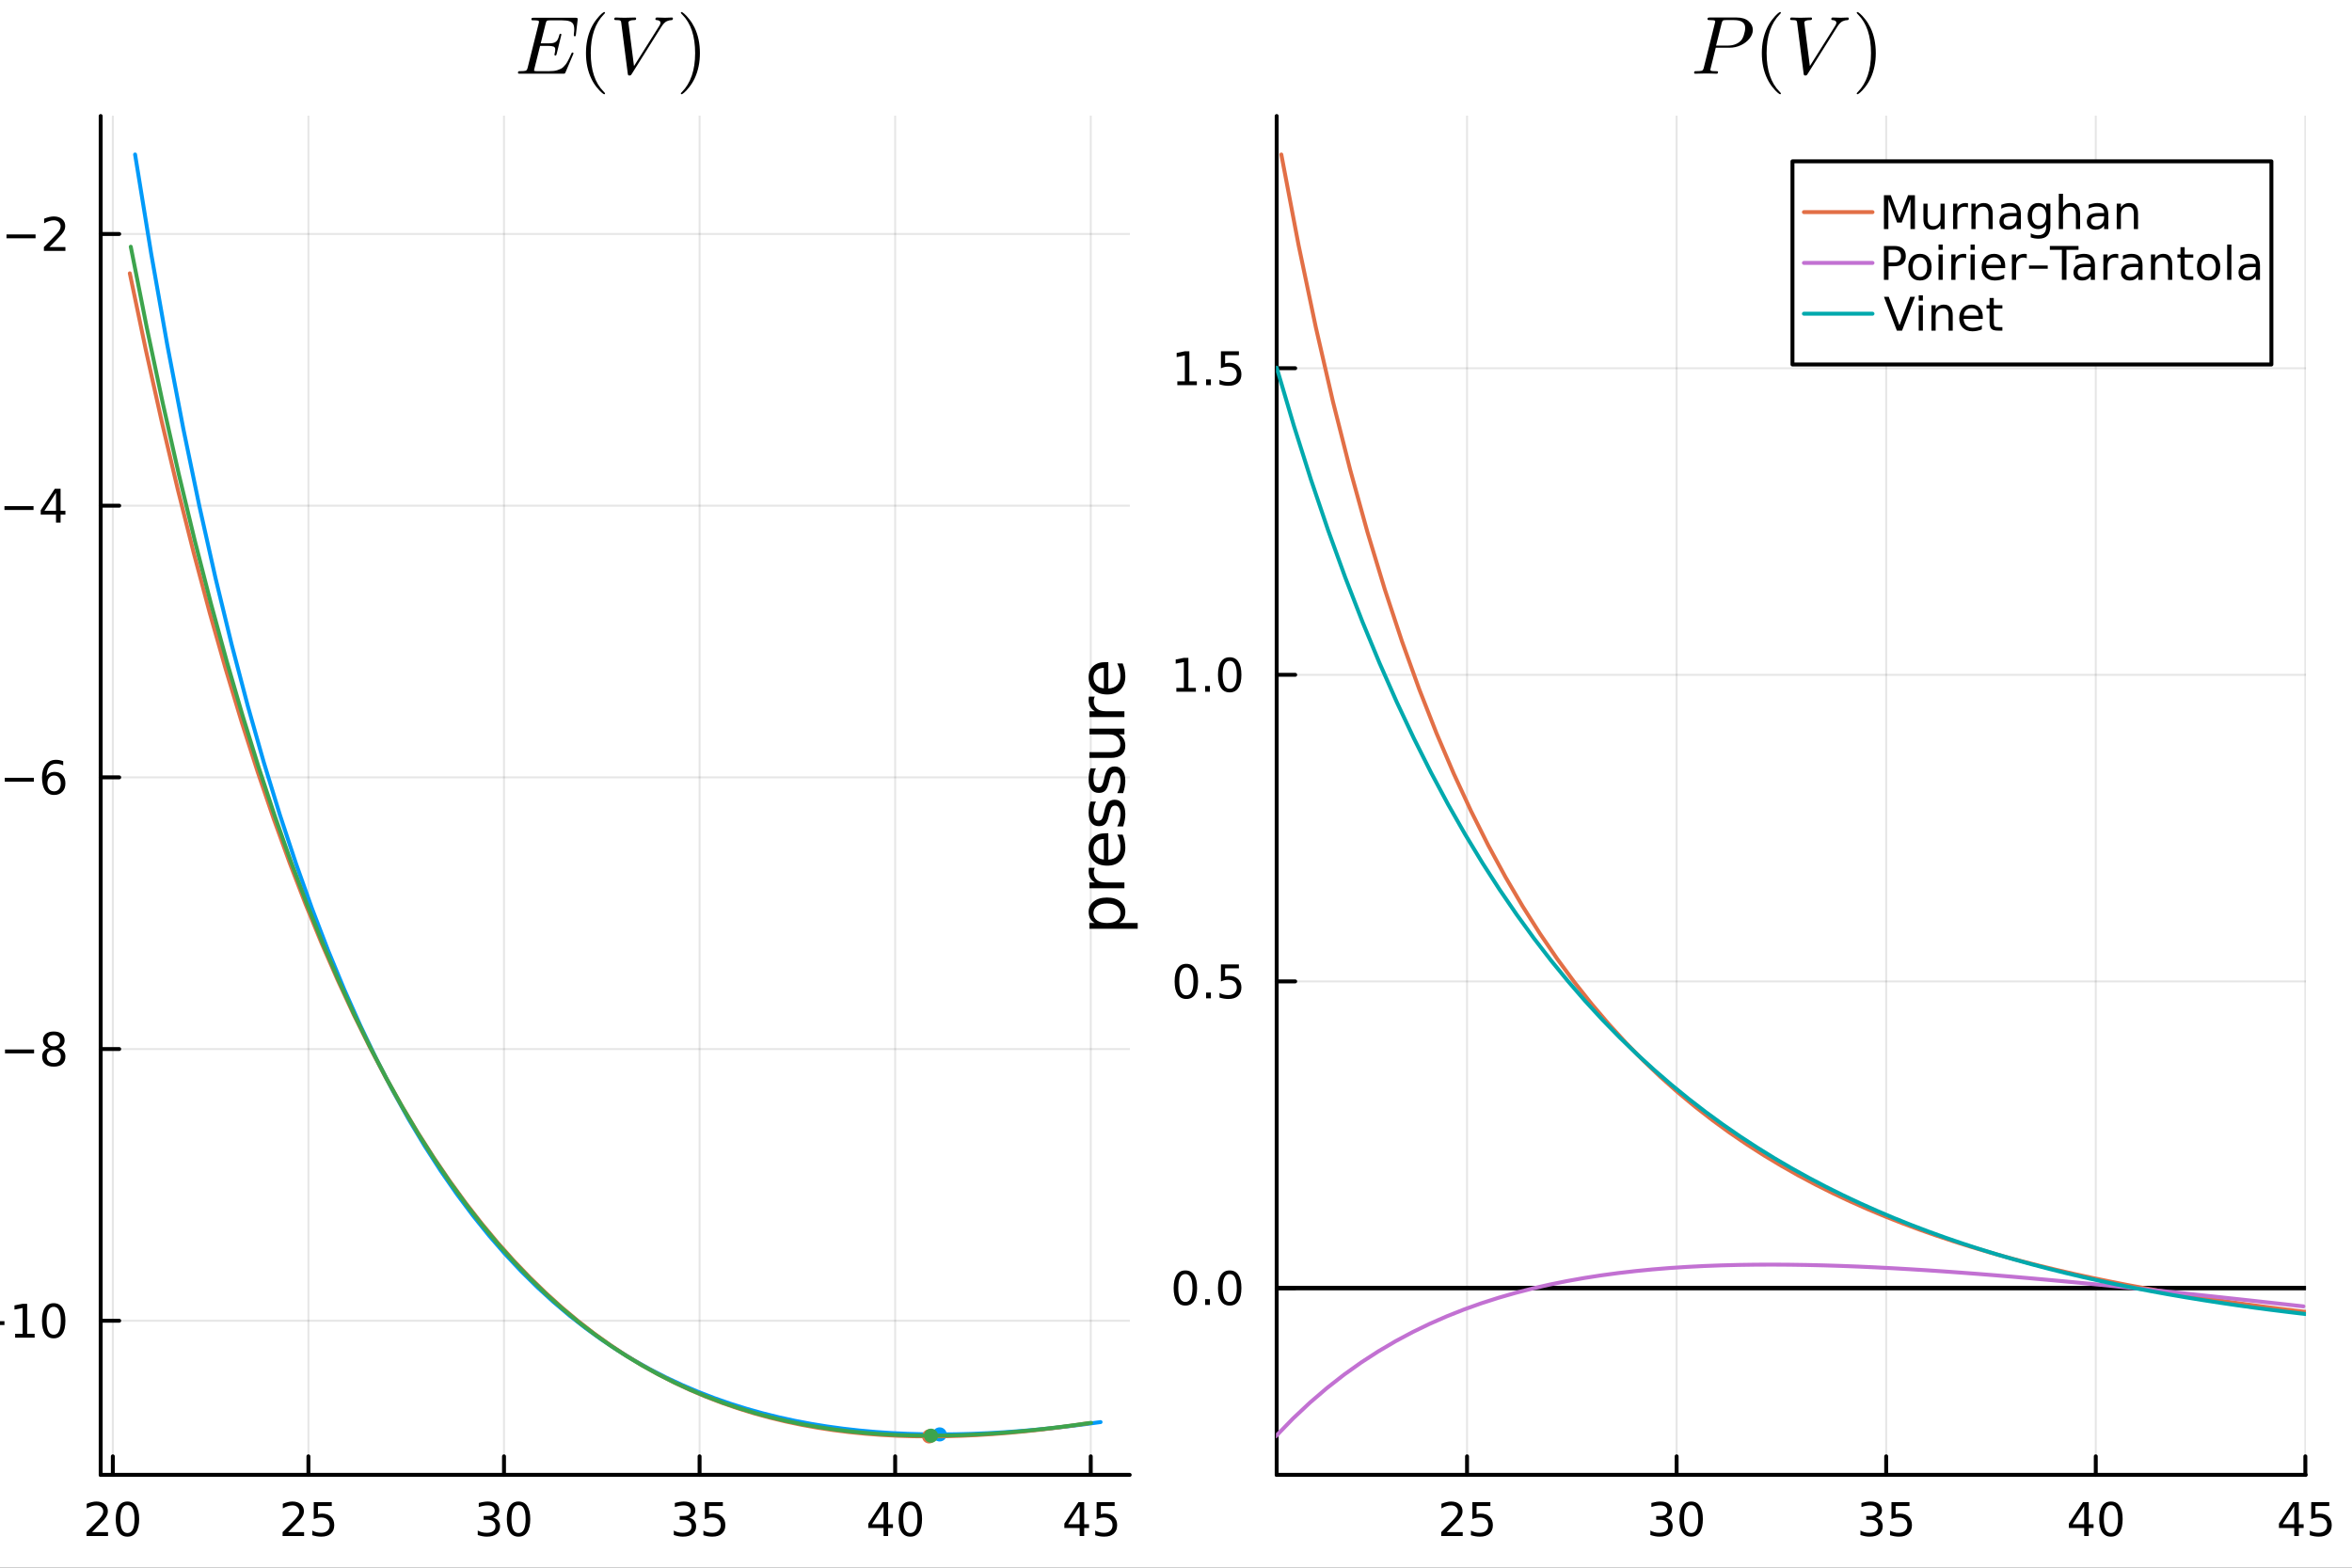 <?xml version="1.0" encoding="utf-8"?>
<svg xmlns="http://www.w3.org/2000/svg" xmlns:xlink="http://www.w3.org/1999/xlink" width="600" height="400" viewBox="0 0 2400 1600">
<rect x="0" y="0" width="2400" height="1600" fill="#333333" stroke="none"/>
<defs>
  <clipPath id="clip530">
    <rect x="0" y="0" width="2400" height="1600"/>
  </clipPath>
</defs>
<path clip-path="url(#clip530)" d="M0 1600 L2400 1600 L2400 0 L0 0  Z" fill="#ffffff" fill-rule="evenodd" fill-opacity="1"/>
<defs>
  <clipPath id="clip531">
    <rect x="480" y="0" width="1681" height="1600"/>
  </clipPath>
</defs>
<path clip-path="url(#clip530)" d="M102.74 1505.26 L1152.76 1505.26 L1152.76 118.419 L102.74 118.419  Z" fill="#ffffff" fill-rule="evenodd" fill-opacity="1"/>
<defs>
  <clipPath id="clip532">
    <rect x="102" y="118" width="1051" height="1388"/>
  </clipPath>
</defs>
<polyline clip-path="url(#clip532)" style="stroke:#000000; stroke-linecap:round; stroke-linejoin:round; stroke-width:2; stroke-opacity:0.1; fill:none" points="115.14,1505.26 115.14,118.419 "/>
<polyline clip-path="url(#clip532)" style="stroke:#000000; stroke-linecap:round; stroke-linejoin:round; stroke-width:2; stroke-opacity:0.1; fill:none" points="314.714,1505.26 314.714,118.419 "/>
<polyline clip-path="url(#clip532)" style="stroke:#000000; stroke-linecap:round; stroke-linejoin:round; stroke-width:2; stroke-opacity:0.1; fill:none" points="514.287,1505.26 514.287,118.419 "/>
<polyline clip-path="url(#clip532)" style="stroke:#000000; stroke-linecap:round; stroke-linejoin:round; stroke-width:2; stroke-opacity:0.1; fill:none" points="713.86,1505.26 713.86,118.419 "/>
<polyline clip-path="url(#clip532)" style="stroke:#000000; stroke-linecap:round; stroke-linejoin:round; stroke-width:2; stroke-opacity:0.1; fill:none" points="913.433,1505.26 913.433,118.419 "/>
<polyline clip-path="url(#clip532)" style="stroke:#000000; stroke-linecap:round; stroke-linejoin:round; stroke-width:2; stroke-opacity:0.1; fill:none" points="1113.01,1505.26 1113.01,118.419 "/>
<polyline clip-path="url(#clip530)" style="stroke:#000000; stroke-linecap:round; stroke-linejoin:round; stroke-width:4; stroke-opacity:1; fill:none" points="102.74,1505.26 1152.76,1505.26 "/>
<polyline clip-path="url(#clip530)" style="stroke:#000000; stroke-linecap:round; stroke-linejoin:round; stroke-width:4; stroke-opacity:1; fill:none" points="115.14,1505.26 115.14,1486.36 "/>
<polyline clip-path="url(#clip530)" style="stroke:#000000; stroke-linecap:round; stroke-linejoin:round; stroke-width:4; stroke-opacity:1; fill:none" points="314.714,1505.26 314.714,1486.36 "/>
<polyline clip-path="url(#clip530)" style="stroke:#000000; stroke-linecap:round; stroke-linejoin:round; stroke-width:4; stroke-opacity:1; fill:none" points="514.287,1505.26 514.287,1486.36 "/>
<polyline clip-path="url(#clip530)" style="stroke:#000000; stroke-linecap:round; stroke-linejoin:round; stroke-width:4; stroke-opacity:1; fill:none" points="713.86,1505.26 713.86,1486.36 "/>
<polyline clip-path="url(#clip530)" style="stroke:#000000; stroke-linecap:round; stroke-linejoin:round; stroke-width:4; stroke-opacity:1; fill:none" points="913.433,1505.26 913.433,1486.36 "/>
<polyline clip-path="url(#clip530)" style="stroke:#000000; stroke-linecap:round; stroke-linejoin:round; stroke-width:4; stroke-opacity:1; fill:none" points="1113.01,1505.26 1113.01,1486.36 "/>
<path clip-path="url(#clip530)" d="M93.914 1563.72 L110.233 1563.72 L110.233 1567.66 L88.289 1567.66 L88.289 1563.72 Q90.951 1560.97 95.534 1556.34 Q100.141 1551.69 101.321 1550.35 Q103.566 1547.82 104.446 1546.09 Q105.349 1544.33 105.349 1542.64 Q105.349 1539.88 103.404 1538.15 Q101.483 1536.41 98.381 1536.41 Q96.182 1536.41 93.729 1537.17 Q91.298 1537.94 88.52 1539.49 L88.52 1534.77 Q91.344 1533.63 93.798 1533.05 Q96.252 1532.47 98.289 1532.47 Q103.659 1532.47 106.853 1535.16 Q110.048 1537.85 110.048 1542.34 Q110.048 1544.47 109.238 1546.39 Q108.451 1548.28 106.344 1550.88 Q105.766 1551.55 102.664 1554.77 Q99.562 1557.96 93.914 1563.72 Z" fill="#000000" fill-rule="nonzero" fill-opacity="1" /><path clip-path="url(#clip530)" d="M130.048 1536.18 Q126.437 1536.18 124.608 1539.74 Q122.802 1543.28 122.802 1550.41 Q122.802 1557.52 124.608 1561.09 Q126.437 1564.63 130.048 1564.63 Q133.682 1564.63 135.488 1561.09 Q137.316 1557.52 137.316 1550.41 Q137.316 1543.28 135.488 1539.74 Q133.682 1536.18 130.048 1536.18 M130.048 1532.47 Q135.858 1532.47 138.914 1537.08 Q141.992 1541.66 141.992 1550.41 Q141.992 1559.14 138.914 1563.75 Q135.858 1568.33 130.048 1568.33 Q124.238 1568.33 121.159 1563.75 Q118.103 1559.14 118.103 1550.41 Q118.103 1541.66 121.159 1537.08 Q124.238 1532.47 130.048 1532.47 Z" fill="#000000" fill-rule="nonzero" fill-opacity="1" /><path clip-path="url(#clip530)" d="M293.985 1563.72 L310.304 1563.72 L310.304 1567.66 L288.36 1567.66 L288.36 1563.72 Q291.022 1560.97 295.605 1556.34 Q300.211 1551.69 301.392 1550.35 Q303.637 1547.82 304.517 1546.09 Q305.42 1544.33 305.42 1542.64 Q305.42 1539.88 303.475 1538.15 Q301.554 1536.41 298.452 1536.41 Q296.253 1536.41 293.799 1537.17 Q291.369 1537.94 288.591 1539.49 L288.591 1534.77 Q291.415 1533.63 293.869 1533.05 Q296.323 1532.47 298.36 1532.47 Q303.73 1532.47 306.924 1535.16 Q310.119 1537.85 310.119 1542.34 Q310.119 1544.47 309.309 1546.39 Q308.522 1548.28 306.415 1550.88 Q305.836 1551.55 302.735 1554.77 Q299.633 1557.96 293.985 1563.72 Z" fill="#000000" fill-rule="nonzero" fill-opacity="1" /><path clip-path="url(#clip530)" d="M320.165 1533.1 L338.521 1533.1 L338.521 1537.04 L324.447 1537.04 L324.447 1545.51 Q325.466 1545.16 326.484 1545 Q327.503 1544.81 328.521 1544.81 Q334.308 1544.81 337.688 1547.98 Q341.068 1551.16 341.068 1556.57 Q341.068 1562.15 337.596 1565.25 Q334.123 1568.33 327.804 1568.33 Q325.628 1568.33 323.359 1567.96 Q321.114 1567.59 318.707 1566.85 L318.707 1562.15 Q320.79 1563.28 323.012 1563.84 Q325.234 1564.4 327.711 1564.4 Q331.716 1564.4 334.054 1562.29 Q336.392 1560.18 336.392 1556.57 Q336.392 1552.96 334.054 1550.85 Q331.716 1548.75 327.711 1548.75 Q325.836 1548.75 323.961 1549.16 Q322.109 1549.58 320.165 1550.46 L320.165 1533.1 Z" fill="#000000" fill-rule="nonzero" fill-opacity="1" /><path clip-path="url(#clip530)" d="M503.13 1549.03 Q506.486 1549.74 508.361 1552.01 Q510.259 1554.28 510.259 1557.61 Q510.259 1562.73 506.741 1565.53 Q503.222 1568.33 496.741 1568.33 Q494.565 1568.33 492.25 1567.89 Q489.958 1567.47 487.505 1566.62 L487.505 1562.1 Q489.449 1563.24 491.764 1563.82 Q494.079 1564.4 496.602 1564.4 Q501 1564.4 503.292 1562.66 Q505.606 1560.92 505.606 1557.61 Q505.606 1554.56 503.454 1552.85 Q501.324 1551.11 497.505 1551.11 L493.477 1551.11 L493.477 1547.27 L497.69 1547.27 Q501.139 1547.27 502.967 1545.9 Q504.796 1544.51 504.796 1541.92 Q504.796 1539.26 502.898 1537.85 Q501.023 1536.41 497.505 1536.41 Q495.583 1536.41 493.384 1536.83 Q491.185 1537.24 488.546 1538.12 L488.546 1533.96 Q491.208 1533.22 493.523 1532.85 Q495.861 1532.47 497.921 1532.47 Q503.245 1532.47 506.347 1534.91 Q509.449 1537.31 509.449 1541.43 Q509.449 1544.3 507.805 1546.29 Q506.162 1548.26 503.13 1549.03 Z" fill="#000000" fill-rule="nonzero" fill-opacity="1" /><path clip-path="url(#clip530)" d="M529.125 1536.18 Q525.514 1536.18 523.685 1539.74 Q521.879 1543.28 521.879 1550.41 Q521.879 1557.52 523.685 1561.09 Q525.514 1564.63 529.125 1564.63 Q532.759 1564.63 534.565 1561.09 Q536.393 1557.52 536.393 1550.41 Q536.393 1543.28 534.565 1539.74 Q532.759 1536.18 529.125 1536.18 M529.125 1532.47 Q534.935 1532.47 537.99 1537.08 Q541.069 1541.66 541.069 1550.41 Q541.069 1559.14 537.99 1563.75 Q534.935 1568.33 529.125 1568.33 Q523.315 1568.33 520.236 1563.75 Q517.18 1559.14 517.18 1550.41 Q517.18 1541.66 520.236 1537.08 Q523.315 1532.47 529.125 1532.47 Z" fill="#000000" fill-rule="nonzero" fill-opacity="1" /><path clip-path="url(#clip530)" d="M703.2 1549.03 Q706.557 1549.74 708.432 1552.01 Q710.33 1554.28 710.33 1557.61 Q710.33 1562.73 706.811 1565.53 Q703.293 1568.33 696.812 1568.33 Q694.636 1568.33 692.321 1567.89 Q690.029 1567.47 687.575 1566.62 L687.575 1562.1 Q689.52 1563.24 691.835 1563.82 Q694.15 1564.4 696.673 1564.4 Q701.071 1564.4 703.362 1562.66 Q705.677 1560.92 705.677 1557.61 Q705.677 1554.56 703.524 1552.85 Q701.395 1551.11 697.575 1551.11 L693.548 1551.11 L693.548 1547.27 L697.761 1547.27 Q701.21 1547.27 703.038 1545.9 Q704.867 1544.51 704.867 1541.92 Q704.867 1539.26 702.969 1537.85 Q701.094 1536.41 697.575 1536.41 Q695.654 1536.41 693.455 1536.83 Q691.256 1537.24 688.617 1538.12 L688.617 1533.96 Q691.279 1533.22 693.594 1532.85 Q695.932 1532.47 697.992 1532.47 Q703.316 1532.47 706.418 1534.91 Q709.52 1537.31 709.52 1541.43 Q709.52 1544.3 707.876 1546.29 Q706.233 1548.26 703.2 1549.03 Z" fill="#000000" fill-rule="nonzero" fill-opacity="1" /><path clip-path="url(#clip530)" d="M719.242 1533.1 L737.598 1533.1 L737.598 1537.04 L723.524 1537.04 L723.524 1545.51 Q724.543 1545.16 725.561 1545 Q726.58 1544.81 727.598 1544.81 Q733.385 1544.81 736.765 1547.98 Q740.145 1551.16 740.145 1556.57 Q740.145 1562.15 736.672 1565.25 Q733.2 1568.33 726.881 1568.33 Q724.705 1568.33 722.436 1567.96 Q720.191 1567.59 717.784 1566.85 L717.784 1562.15 Q719.867 1563.28 722.089 1563.84 Q724.311 1564.4 726.788 1564.4 Q730.793 1564.4 733.131 1562.29 Q735.469 1560.18 735.469 1556.57 Q735.469 1552.96 733.131 1550.85 Q730.793 1548.75 726.788 1548.75 Q724.913 1548.75 723.038 1549.16 Q721.186 1549.58 719.242 1550.46 L719.242 1533.1 Z" fill="#000000" fill-rule="nonzero" fill-opacity="1" /><path clip-path="url(#clip530)" d="M901.605 1537.17 L889.799 1555.62 L901.605 1555.62 L901.605 1537.17 M900.378 1533.1 L906.257 1533.1 L906.257 1555.62 L911.188 1555.62 L911.188 1559.51 L906.257 1559.51 L906.257 1567.66 L901.605 1567.66 L901.605 1559.51 L886.003 1559.51 L886.003 1555 L900.378 1533.1 Z" fill="#000000" fill-rule="nonzero" fill-opacity="1" /><path clip-path="url(#clip530)" d="M928.919 1536.18 Q925.308 1536.18 923.479 1539.74 Q921.674 1543.28 921.674 1550.41 Q921.674 1557.52 923.479 1561.09 Q925.308 1564.63 928.919 1564.63 Q932.554 1564.63 934.359 1561.09 Q936.188 1557.52 936.188 1550.41 Q936.188 1543.28 934.359 1539.74 Q932.554 1536.18 928.919 1536.18 M928.919 1532.47 Q934.729 1532.47 937.785 1537.08 Q940.864 1541.66 940.864 1550.41 Q940.864 1559.14 937.785 1563.75 Q934.729 1568.33 928.919 1568.33 Q923.109 1568.33 920.03 1563.75 Q916.975 1559.14 916.975 1550.41 Q916.975 1541.66 920.03 1537.08 Q923.109 1532.47 928.919 1532.47 Z" fill="#000000" fill-rule="nonzero" fill-opacity="1" /><path clip-path="url(#clip530)" d="M1101.68 1537.17 L1089.87 1555.62 L1101.68 1555.62 L1101.68 1537.17 M1100.45 1533.1 L1106.33 1533.1 L1106.33 1555.62 L1111.26 1555.62 L1111.26 1559.51 L1106.33 1559.51 L1106.33 1567.66 L1101.68 1567.66 L1101.68 1559.51 L1086.07 1559.51 L1086.07 1555 L1100.45 1533.1 Z" fill="#000000" fill-rule="nonzero" fill-opacity="1" /><path clip-path="url(#clip530)" d="M1119.04 1533.1 L1137.39 1533.1 L1137.39 1537.04 L1123.32 1537.04 L1123.32 1545.51 Q1124.34 1545.16 1125.36 1545 Q1126.37 1544.81 1127.39 1544.81 Q1133.18 1544.81 1136.56 1547.98 Q1139.94 1551.16 1139.94 1556.57 Q1139.94 1562.15 1136.47 1565.25 Q1132.99 1568.33 1126.68 1568.33 Q1124.5 1568.33 1122.23 1567.96 Q1119.99 1567.59 1117.58 1566.85 L1117.58 1562.15 Q1119.66 1563.28 1121.88 1563.84 Q1124.11 1564.4 1126.58 1564.4 Q1130.59 1564.4 1132.93 1562.29 Q1135.26 1560.18 1135.26 1556.57 Q1135.26 1552.96 1132.93 1550.85 Q1130.59 1548.75 1126.58 1548.75 Q1124.71 1548.75 1122.83 1549.16 Q1120.98 1549.58 1119.04 1550.46 L1119.04 1533.1 Z" fill="#000000" fill-rule="nonzero" fill-opacity="1" /><path clip-path="url(#clip530)" d="M509.712 1614.48 L515.918 1614.48 L527.058 1644.39 L538.198 1614.48 L544.405 1614.48 L531.037 1650.12 L523.08 1650.12 L509.712 1614.48 Z" fill="#000000" fill-rule="nonzero" fill-opacity="1" /><path clip-path="url(#clip530)" d="M566.303 1618.58 Q561.592 1618.58 558.855 1622.27 Q556.118 1625.93 556.118 1632.33 Q556.118 1638.73 558.823 1642.42 Q561.561 1646.08 566.303 1646.08 Q570.982 1646.08 573.719 1642.39 Q576.456 1638.7 576.456 1632.33 Q576.456 1626 573.719 1622.31 Q570.982 1618.58 566.303 1618.58 M566.303 1613.62 Q573.942 1613.62 578.302 1618.58 Q582.663 1623.55 582.663 1632.33 Q582.663 1641.08 578.302 1646.08 Q573.942 1651.05 566.303 1651.05 Q558.632 1651.05 554.272 1646.08 Q549.943 1641.08 549.943 1632.33 Q549.943 1623.55 554.272 1618.58 Q558.632 1613.62 566.303 1613.62 Z" fill="#000000" fill-rule="nonzero" fill-opacity="1" /><path clip-path="url(#clip530)" d="M592.371 1600.6 L598.227 1600.6 L598.227 1650.12 L592.371 1650.12 L592.371 1600.6 Z" fill="#000000" fill-rule="nonzero" fill-opacity="1" /><path clip-path="url(#clip530)" d="M609.876 1636.06 L609.876 1614.48 L615.733 1614.48 L615.733 1635.83 Q615.733 1640.89 617.706 1643.44 Q619.679 1645.95 623.626 1645.95 Q628.369 1645.95 631.106 1642.93 Q633.875 1639.91 633.875 1634.69 L633.875 1614.48 L639.731 1614.48 L639.731 1650.12 L633.875 1650.12 L633.875 1644.65 Q631.743 1647.9 628.91 1649.49 Q626.109 1651.05 622.385 1651.05 Q616.242 1651.05 613.059 1647.23 Q609.876 1643.41 609.876 1636.06 M624.613 1613.62 L624.613 1613.62 Z" fill="#000000" fill-rule="nonzero" fill-opacity="1" /><path clip-path="url(#clip530)" d="M679.549 1621.32 Q681.745 1617.37 684.801 1615.49 Q687.856 1613.62 691.994 1613.62 Q697.564 1613.62 700.588 1617.53 Q703.611 1621.41 703.611 1628.61 L703.611 1650.12 L697.723 1650.12 L697.723 1628.8 Q697.723 1623.67 695.909 1621.19 Q694.095 1618.71 690.371 1618.71 Q685.819 1618.71 683.177 1621.73 Q680.536 1624.76 680.536 1629.98 L680.536 1650.12 L674.647 1650.12 L674.647 1628.8 Q674.647 1623.64 672.833 1621.19 Q671.019 1618.71 667.231 1618.71 Q662.744 1618.71 660.102 1621.76 Q657.46 1624.79 657.46 1629.98 L657.46 1650.12 L651.572 1650.12 L651.572 1614.48 L657.46 1614.48 L657.46 1620.01 Q659.465 1616.74 662.266 1615.18 Q665.067 1613.62 668.918 1613.62 Q672.801 1613.62 675.507 1615.59 Q678.244 1617.56 679.549 1621.32 Z" fill="#000000" fill-rule="nonzero" fill-opacity="1" /><path clip-path="url(#clip530)" d="M745.784 1630.84 L745.784 1633.7 L718.857 1633.7 Q719.239 1639.75 722.486 1642.93 Q725.764 1646.08 731.589 1646.08 Q734.962 1646.08 738.113 1645.25 Q741.296 1644.43 744.416 1642.77 L744.416 1648.31 Q741.264 1649.65 737.954 1650.35 Q734.644 1651.05 731.239 1651.05 Q722.708 1651.05 717.711 1646.08 Q712.746 1641.12 712.746 1632.65 Q712.746 1623.9 717.457 1618.77 Q722.199 1613.62 730.22 1613.62 Q737.413 1613.62 741.583 1618.26 Q745.784 1622.88 745.784 1630.84 M739.928 1629.12 Q739.864 1624.31 737.222 1621.45 Q734.612 1618.58 730.284 1618.58 Q725.382 1618.58 722.422 1621.35 Q719.494 1624.12 719.048 1629.15 L739.928 1629.12 Z" fill="#000000" fill-rule="nonzero" fill-opacity="1" /><polyline clip-path="url(#clip532)" style="stroke:#000000; stroke-linecap:round; stroke-linejoin:round; stroke-width:2; stroke-opacity:0.1; fill:none" points="102.74,1347.96 1152.76,1347.96 "/>
<polyline clip-path="url(#clip532)" style="stroke:#000000; stroke-linecap:round; stroke-linejoin:round; stroke-width:2; stroke-opacity:0.1; fill:none" points="102.74,1070.67 1152.76,1070.67 "/>
<polyline clip-path="url(#clip532)" style="stroke:#000000; stroke-linecap:round; stroke-linejoin:round; stroke-width:2; stroke-opacity:0.1; fill:none" points="102.74,793.386 1152.76,793.386 "/>
<polyline clip-path="url(#clip532)" style="stroke:#000000; stroke-linecap:round; stroke-linejoin:round; stroke-width:2; stroke-opacity:0.1; fill:none" points="102.74,516.101 1152.76,516.101 "/>
<polyline clip-path="url(#clip532)" style="stroke:#000000; stroke-linecap:round; stroke-linejoin:round; stroke-width:2; stroke-opacity:0.1; fill:none" points="102.74,238.815 1152.76,238.815 "/>
<polyline clip-path="url(#clip530)" style="stroke:#000000; stroke-linecap:round; stroke-linejoin:round; stroke-width:4; stroke-opacity:1; fill:none" points="102.74,1505.26 102.74,118.419 "/>
<polyline clip-path="url(#clip530)" style="stroke:#000000; stroke-linecap:round; stroke-linejoin:round; stroke-width:4; stroke-opacity:1; fill:none" points="102.74,1347.96 121.638,1347.96 "/>
<polyline clip-path="url(#clip530)" style="stroke:#000000; stroke-linecap:round; stroke-linejoin:round; stroke-width:4; stroke-opacity:1; fill:none" points="102.74,1070.67 121.638,1070.67 "/>
<polyline clip-path="url(#clip530)" style="stroke:#000000; stroke-linecap:round; stroke-linejoin:round; stroke-width:4; stroke-opacity:1; fill:none" points="102.74,793.386 121.638,793.386 "/>
<polyline clip-path="url(#clip530)" style="stroke:#000000; stroke-linecap:round; stroke-linejoin:round; stroke-width:4; stroke-opacity:1; fill:none" points="102.74,516.101 121.638,516.101 "/>
<polyline clip-path="url(#clip530)" style="stroke:#000000; stroke-linecap:round; stroke-linejoin:round; stroke-width:4; stroke-opacity:1; fill:none" points="102.74,238.815 121.638,238.815 "/>
<path clip-path="url(#clip530)" d="M-25.134 1348.41 L4.541 1348.41 L4.541 1352.34 L-25.134 1352.34 L-25.134 1348.41 Z" fill="#000000" fill-rule="nonzero" fill-opacity="1" /><path clip-path="url(#clip530)" d="M15.444 1361.3 L23.083 1361.3 L23.083 1334.94 L14.773 1336.6 L14.773 1332.34 L23.037 1330.68 L27.713 1330.68 L27.713 1361.3 L35.351 1361.3 L35.351 1365.24 L15.444 1365.24 L15.444 1361.3 Z" fill="#000000" fill-rule="nonzero" fill-opacity="1" /><path clip-path="url(#clip530)" d="M54.796 1333.76 Q51.185 1333.76 49.356 1337.32 Q47.55 1340.86 47.55 1347.99 Q47.55 1355.1 49.356 1358.66 Q51.185 1362.2 54.796 1362.2 Q58.43 1362.2 60.236 1358.66 Q62.064 1355.1 62.064 1347.99 Q62.064 1340.86 60.236 1337.32 Q58.43 1333.76 54.796 1333.76 M54.796 1330.05 Q60.606 1330.05 63.661 1334.66 Q66.74 1339.24 66.74 1347.99 Q66.74 1356.72 63.661 1361.33 Q60.606 1365.91 54.796 1365.91 Q48.986 1365.91 45.907 1361.33 Q42.851 1356.72 42.851 1347.99 Q42.851 1339.24 45.907 1334.66 Q48.986 1330.05 54.796 1330.05 Z" fill="#000000" fill-rule="nonzero" fill-opacity="1" /><path clip-path="url(#clip530)" d="M5.12 1071.12 L34.796 1071.12 L34.796 1075.06 L5.12 1075.06 L5.12 1071.12 Z" fill="#000000" fill-rule="nonzero" fill-opacity="1" /><path clip-path="url(#clip530)" d="M54.888 1071.54 Q51.555 1071.54 49.634 1073.32 Q47.736 1075.1 47.736 1078.23 Q47.736 1081.35 49.634 1083.14 Q51.555 1084.92 54.888 1084.92 Q58.222 1084.92 60.143 1083.14 Q62.064 1081.33 62.064 1078.23 Q62.064 1075.1 60.143 1073.32 Q58.245 1071.54 54.888 1071.54 M50.212 1069.55 Q47.203 1068.81 45.513 1066.75 Q43.847 1064.69 43.847 1061.72 Q43.847 1057.58 46.787 1055.17 Q49.749 1052.77 54.888 1052.77 Q60.05 1052.77 62.99 1055.17 Q65.93 1057.58 65.93 1061.72 Q65.93 1064.69 64.24 1066.75 Q62.574 1068.81 59.587 1069.55 Q62.967 1070.34 64.842 1072.63 Q66.74 1074.92 66.74 1078.23 Q66.74 1083.25 63.661 1085.94 Q60.606 1088.62 54.888 1088.62 Q49.171 1088.62 46.092 1085.94 Q43.037 1083.25 43.037 1078.23 Q43.037 1074.92 44.935 1072.63 Q46.833 1070.34 50.212 1069.55 M48.499 1062.16 Q48.499 1064.85 50.166 1066.35 Q51.856 1067.86 54.888 1067.86 Q57.898 1067.86 59.587 1066.35 Q61.3 1064.85 61.3 1062.16 Q61.3 1059.48 59.587 1057.97 Q57.898 1056.47 54.888 1056.47 Q51.856 1056.47 50.166 1057.97 Q48.499 1059.48 48.499 1062.16 Z" fill="#000000" fill-rule="nonzero" fill-opacity="1" /><path clip-path="url(#clip530)" d="M4.865 793.838 L34.541 793.838 L34.541 797.773 L4.865 797.773 L4.865 793.838 Z" fill="#000000" fill-rule="nonzero" fill-opacity="1" /><path clip-path="url(#clip530)" d="M55.212 791.523 Q52.064 791.523 50.212 793.676 Q48.384 795.828 48.384 799.578 Q48.384 803.305 50.212 805.481 Q52.064 807.634 55.212 807.634 Q58.361 807.634 60.189 805.481 Q62.041 803.305 62.041 799.578 Q62.041 795.828 60.189 793.676 Q58.361 791.523 55.212 791.523 M64.495 776.87 L64.495 781.129 Q62.736 780.296 60.93 779.856 Q59.148 779.416 57.388 779.416 Q52.759 779.416 50.305 782.541 Q47.874 785.666 47.527 791.986 Q48.893 789.972 50.953 788.907 Q53.013 787.819 55.49 787.819 Q60.699 787.819 63.708 790.99 Q66.74 794.138 66.74 799.578 Q66.74 804.902 63.592 808.12 Q60.444 811.337 55.212 811.337 Q49.217 811.337 46.046 806.754 Q42.874 802.148 42.874 793.421 Q42.874 785.227 46.763 780.365 Q50.652 775.481 57.203 775.481 Q58.962 775.481 60.745 775.828 Q62.55 776.176 64.495 776.87 Z" fill="#000000" fill-rule="nonzero" fill-opacity="1" /><path clip-path="url(#clip530)" d="M4.541 516.552 L34.217 516.552 L34.217 520.487 L4.541 520.487 L4.541 516.552 Z" fill="#000000" fill-rule="nonzero" fill-opacity="1" /><path clip-path="url(#clip530)" d="M57.157 502.895 L45.351 521.344 L57.157 521.344 L57.157 502.895 M55.93 498.821 L61.81 498.821 L61.81 521.344 L66.74 521.344 L66.74 525.233 L61.81 525.233 L61.81 533.381 L57.157 533.381 L57.157 525.233 L41.555 525.233 L41.555 520.719 L55.93 498.821 Z" fill="#000000" fill-rule="nonzero" fill-opacity="1" /><path clip-path="url(#clip530)" d="M6.625 239.267 L36.3 239.267 L36.3 243.202 L6.625 243.202 L6.625 239.267 Z" fill="#000000" fill-rule="nonzero" fill-opacity="1" /><path clip-path="url(#clip530)" d="M50.421 252.16 L66.74 252.16 L66.74 256.095 L44.796 256.095 L44.796 252.16 Q47.458 249.405 52.041 244.776 Q56.648 240.123 57.828 238.78 Q60.074 236.257 60.953 234.521 Q61.856 232.762 61.856 231.072 Q61.856 228.318 59.911 226.581 Q57.99 224.845 54.888 224.845 Q52.689 224.845 50.236 225.609 Q47.805 226.373 45.027 227.924 L45.027 223.202 Q47.851 222.068 50.305 221.489 Q52.759 220.91 54.796 220.91 Q60.166 220.91 63.361 223.595 Q66.555 226.281 66.555 230.771 Q66.555 232.901 65.745 234.822 Q64.958 236.72 62.851 239.313 Q62.273 239.984 59.171 243.202 Q56.069 246.396 50.421 252.16 Z" fill="#000000" fill-rule="nonzero" fill-opacity="1" /><path clip-path="url(#clip530)" d="M-94.678 889.597 L-91.814 889.597 L-91.814 916.524 Q-85.766 916.142 -82.584 912.895 Q-79.433 909.617 -79.433 903.792 Q-79.433 900.418 -80.26 897.267 Q-81.088 894.084 -82.743 890.965 L-77.205 890.965 Q-75.868 894.116 -75.168 897.426 Q-74.467 900.737 -74.467 904.142 Q-74.467 912.672 -79.433 917.669 Q-84.398 922.635 -92.864 922.635 Q-101.617 922.635 -106.741 917.924 Q-111.898 913.182 -111.898 905.161 Q-111.898 897.968 -107.251 893.798 Q-102.636 889.597 -94.678 889.597 M-96.397 895.453 Q-101.203 895.517 -104.068 898.159 Q-106.932 900.768 -106.932 905.097 Q-106.932 909.999 -104.163 912.959 Q-101.394 915.887 -96.365 916.333 L-96.397 895.453 Z" fill="#000000" fill-rule="nonzero" fill-opacity="1" /><path clip-path="url(#clip530)" d="M-96.906 850.352 L-75.39 850.352 L-75.39 856.209 L-96.716 856.209 Q-101.776 856.209 -104.291 858.182 Q-106.805 860.155 -106.805 864.102 Q-106.805 868.844 -103.781 871.582 Q-100.758 874.319 -95.538 874.319 L-75.39 874.319 L-75.39 880.207 L-111.038 880.207 L-111.038 874.319 L-105.5 874.319 Q-108.715 872.218 -110.306 869.386 Q-111.898 866.521 -111.898 862.797 Q-111.898 856.654 -108.078 853.503 Q-104.291 850.352 -96.906 850.352 Z" fill="#000000" fill-rule="nonzero" fill-opacity="1" /><path clip-path="url(#clip530)" d="M-94.678 808.179 L-91.814 808.179 L-91.814 835.106 Q-85.766 834.724 -82.584 831.478 Q-79.433 828.199 -79.433 822.375 Q-79.433 819.001 -80.26 815.85 Q-81.088 812.667 -82.743 809.548 L-77.205 809.548 Q-75.868 812.699 -75.168 816.009 Q-74.467 819.319 -74.467 822.725 Q-74.467 831.255 -79.433 836.252 Q-84.398 841.217 -92.864 841.217 Q-101.617 841.217 -106.741 836.507 Q-111.898 831.764 -111.898 823.743 Q-111.898 816.55 -107.251 812.381 Q-102.636 808.179 -94.678 808.179 M-96.397 814.036 Q-101.203 814.099 -104.068 816.741 Q-106.932 819.351 -106.932 823.68 Q-106.932 828.581 -104.163 831.541 Q-101.394 834.47 -96.365 834.915 L-96.397 814.036 Z" fill="#000000" fill-rule="nonzero" fill-opacity="1" /><path clip-path="url(#clip530)" d="M-105.564 777.91 Q-106.137 778.897 -106.391 780.075 Q-106.678 781.22 -106.678 782.621 Q-106.678 787.586 -103.431 790.26 Q-100.217 792.902 -94.169 792.902 L-75.39 792.902 L-75.39 798.79 L-111.038 798.79 L-111.038 792.902 L-105.5 792.902 Q-108.747 791.055 -110.306 788.095 Q-111.898 785.135 -111.898 780.902 Q-111.898 780.297 -111.802 779.565 Q-111.739 778.833 -111.579 777.942 L-105.564 777.91 Z" fill="#000000" fill-rule="nonzero" fill-opacity="1" /><path clip-path="url(#clip530)" d="M-93.628 749.456 Q-99.994 749.456 -103.495 752.097 Q-106.996 754.707 -106.996 759.45 Q-106.996 764.16 -103.495 766.802 Q-99.994 769.412 -93.628 769.412 Q-87.294 769.412 -83.793 766.802 Q-80.292 764.16 -80.292 759.45 Q-80.292 754.707 -83.793 752.097 Q-87.294 749.456 -93.628 749.456 M-79.814 743.599 Q-70.712 743.599 -66.287 747.641 Q-61.831 751.684 -61.831 760.023 Q-61.831 763.11 -62.309 765.847 Q-62.754 768.585 -63.709 771.163 L-69.407 771.163 Q-68.006 768.585 -67.338 766.07 Q-66.669 763.556 -66.669 760.946 Q-66.669 755.185 -69.693 752.32 Q-72.685 749.456 -78.764 749.456 L-81.661 749.456 Q-78.51 751.27 -76.95 754.103 Q-75.39 756.935 -75.39 760.882 Q-75.39 767.439 -80.387 771.449 Q-85.385 775.46 -93.628 775.46 Q-101.904 775.46 -106.901 771.449 Q-111.898 767.439 -111.898 760.882 Q-111.898 756.935 -110.338 754.103 Q-108.778 751.27 -105.627 749.456 L-111.038 749.456 L-111.038 743.599 L-79.814 743.599 Z" fill="#000000" fill-rule="nonzero" fill-opacity="1" /><path clip-path="url(#clip530)" d="M-72.08 716.704 Q-65.715 719.187 -63.773 721.542 Q-61.831 723.897 -61.831 727.844 L-61.831 732.523 L-66.733 732.523 L-66.733 729.085 Q-66.733 726.666 -67.879 725.33 Q-69.025 723.993 -73.29 722.37 L-75.963 721.319 L-111.038 735.738 L-111.038 729.531 L-83.156 718.391 L-111.038 707.251 L-111.038 701.044 L-72.08 716.704 Z" fill="#000000" fill-rule="nonzero" fill-opacity="1" /><path clip-path="url(#clip530)" d="M589.402 20.418 L587.722 34.929 Q587.599 36.24 587.394 36.65 Q587.189 37.019 586.533 37.019 Q586.041 37.019 585.754 36.732 Q585.508 36.404 585.508 36.035 Q585.508 35.83 585.549 35.297 Q585.59 34.765 585.59 34.519 Q585.959 31.977 585.959 30.051 Q585.959 26.485 584.893 24.558 Q583.828 22.591 581.081 21.689 Q578.335 20.746 573.17 20.746 L561.365 20.746 Q558.66 20.746 558.004 21.238 Q557.389 21.73 556.816 24.026 L551.774 44.233 L559.685 44.233 Q562.636 44.233 564.399 43.864 Q566.202 43.495 567.391 42.471 Q568.621 41.405 569.276 39.97 Q569.973 38.536 570.67 35.953 Q570.875 35.093 571.08 34.765 Q571.326 34.437 571.859 34.437 Q572.269 34.437 572.555 34.724 Q572.842 34.97 572.842 35.339 L568.047 54.972 Q567.801 55.956 567.555 56.325 Q567.309 56.653 566.817 56.653 Q566.284 56.653 565.997 56.366 Q565.71 56.079 565.71 55.751 Q565.71 55.423 565.956 54.808 Q566.571 52.144 566.571 50.709 Q566.571 49.89 566.489 49.48 Q566.448 49.07 566.079 48.496 Q565.751 47.881 565.013 47.594 Q564.276 47.307 562.882 47.102 Q561.488 46.856 559.398 46.856 L551.118 46.856 L545.38 69.769 Q544.97 71.286 544.97 71.696 Q544.97 72.147 545.175 72.311 Q545.421 72.434 546.076 72.516 Q546.814 72.639 547.921 72.639 L560.177 72.639 Q562.882 72.639 565.054 72.393 Q567.227 72.147 569.03 71.532 Q570.875 70.917 572.269 70.22 Q573.662 69.524 574.974 68.253 Q576.286 66.941 577.187 65.793 Q578.13 64.605 579.237 62.596 Q580.343 60.588 581.122 58.948 Q581.901 57.268 583.09 54.562 Q583.418 53.579 584.196 53.579 Q584.647 53.579 584.893 53.825 Q585.139 54.03 585.18 54.235 L585.18 54.48 Q584.934 55.259 584.77 55.669 L577.064 73.786 Q576.613 74.811 576.245 75.016 Q575.876 75.221 574.441 75.221 L530.869 75.221 Q529.886 75.221 529.476 75.18 Q529.107 75.139 528.82 74.934 Q528.533 74.688 528.533 74.196 Q528.533 73.418 528.861 73.09 Q529.189 72.721 529.558 72.68 Q529.927 72.639 530.869 72.639 Q532.919 72.639 534.149 72.516 Q535.378 72.393 536.157 72.229 Q536.977 72.024 537.387 71.45 Q537.838 70.876 538.043 70.384 Q538.247 69.852 538.534 68.663 L549.601 24.271 Q550.011 22.755 550.011 22.263 Q550.011 21.73 549.642 21.402 Q549.315 21.074 548.413 20.951 Q547.511 20.787 546.773 20.787 Q546.076 20.746 544.56 20.746 Q543.576 20.746 543.166 20.705 Q542.797 20.664 542.51 20.459 Q542.223 20.254 542.223 19.804 Q542.223 18.656 542.715 18.41 Q543.248 18.123 544.724 18.123 L587.107 18.123 Q588.787 18.123 589.156 18.492 Q589.566 18.82 589.402 20.418 Z" fill="#000000" fill-rule="nonzero" fill-opacity="1" /><path clip-path="url(#clip530)" d="M597.938 54.235 Q597.938 40.052 603.225 28.616 Q605.48 23.82 608.636 19.804 Q611.792 15.787 613.882 14.024 Q615.973 12.261 616.547 12.261 Q617.366 12.261 617.407 13.081 Q617.407 13.491 616.301 14.516 Q602.774 28.288 602.815 54.235 Q602.815 80.263 615.973 93.502 Q617.407 94.937 617.407 95.388 Q617.407 96.208 616.547 96.208 Q615.973 96.208 613.964 94.527 Q611.956 92.847 608.841 88.993 Q605.726 85.141 603.471 80.427 Q597.938 68.991 597.938 54.235 Z" fill="#000000" fill-rule="nonzero" fill-opacity="1" /><path clip-path="url(#clip530)" d="M686.655 18.902 Q686.573 20.418 685.548 20.5 Q683.991 20.582 683.048 20.787 Q682.105 20.951 680.63 21.566 Q679.154 22.181 677.719 23.657 Q676.285 25.132 674.809 27.469 L644.6 75.549 Q644.067 76.451 643.616 76.738 Q643.207 77.066 642.264 77.066 Q641.403 77.066 641.075 76.697 Q640.747 76.369 640.583 75.139 L633.943 23.329 Q633.82 22.386 633.697 21.976 Q633.574 21.566 633.082 21.156 Q632.631 20.746 631.648 20.623 Q630.664 20.5 628.901 20.5 Q628.081 20.5 627.713 20.459 Q627.385 20.418 627.098 20.213 Q626.811 19.968 626.811 19.476 Q626.811 18.738 627.098 18.369 Q627.426 17.959 627.672 17.918 Q627.958 17.877 628.409 17.877 Q629.106 17.877 630.623 17.959 Q632.139 18.041 632.918 18.041 Q633.656 18.041 635.214 18.082 Q636.771 18.123 637.55 18.123 Q639.272 18.123 642.756 18 Q646.281 17.877 647.961 17.877 Q649.109 17.877 649.109 18.82 Q649.109 19.968 648.617 20.254 Q648.125 20.5 647.019 20.5 Q644.231 20.5 642.715 21.197 Q641.239 21.894 641.239 23.001 L646.937 67.433 L672.719 26.444 Q673.989 24.517 673.989 23.247 Q673.989 20.787 670.095 20.5 Q668.784 20.5 668.784 19.476 Q668.784 18.738 669.112 18.369 Q669.44 17.959 669.686 17.918 Q669.973 17.877 670.382 17.877 Q671.735 17.877 674.481 18 Q677.269 18.123 678.662 18.123 Q679.81 18.123 682.146 18 Q684.483 17.877 685.548 17.877 Q686.655 17.877 686.655 18.902 Z" fill="#000000" fill-rule="nonzero" fill-opacity="1" /><path clip-path="url(#clip530)" d="M694.73 95.388 Q694.73 94.978 695.796 93.953 Q709.322 80.181 709.322 54.235 Q709.322 28.206 696.328 15.049 Q694.73 13.532 694.73 13.081 Q694.73 12.261 695.55 12.261 Q696.123 12.261 698.132 13.942 Q700.181 15.623 703.256 19.476 Q706.371 23.329 708.666 28.042 Q714.2 39.478 714.2 54.235 Q714.2 68.417 708.912 79.853 Q706.658 84.649 703.502 88.665 Q700.345 92.683 698.255 94.445 Q696.164 96.208 695.55 96.208 Q694.73 96.208 694.73 95.388 Z" fill="#000000" fill-rule="nonzero" fill-opacity="1" /><circle clip-path="url(#clip532)" cx="958.839" cy="1463.97" r="7.2" fill="#009af9" fill-rule="evenodd" fill-opacity="1" stroke="none"/>
<polyline clip-path="url(#clip532)" style="stroke:#009af9; stroke-linecap:round; stroke-linejoin:round; stroke-width:4; stroke-opacity:1; fill:none" points="137.844,157.669 154.263,258.825 170.683,351.955 187.103,437.79 203.523,516.983 219.943,590.116 236.363,657.711 252.783,720.238 269.203,778.119 285.623,831.735 302.043,881.429 318.463,927.512 334.883,970.266 351.302,1009.95 367.722,1046.78 384.142,1080.99 400.562,1112.77 416.982,1142.28 433.402,1169.69 449.822,1195.15 466.242,1218.79 482.662,1240.74 499.082,1261.12 515.502,1280.01 531.922,1297.53 548.341,1313.76 564.761,1328.79 581.181,1342.68 597.601,1355.51 614.021,1367.35 630.441,1378.26 646.861,1388.28 663.281,1397.48 679.701,1405.91 696.121,1413.59 712.541,1420.59 728.96,1426.94 745.38,1432.66 761.8,1437.81 778.22,1442.41 794.64,1446.49 811.06,1450.07 827.48,1453.19 843.9,1455.87 860.32,1458.12 876.74,1459.98 893.16,1461.46 909.58,1462.58 925.999,1463.37 942.419,1463.82 958.839,1463.97 975.259,1463.83 991.679,1463.4 1008.1,1462.71 1024.52,1461.77 1040.94,1460.58 1057.36,1459.17 1073.78,1457.53 1090.2,1455.68 1106.62,1453.63 1123.04,1451.39 "/>
<circle clip-path="url(#clip532)" cx="948.067" cy="1466.01" r="7.2" fill="#e26f46" fill-rule="evenodd" fill-opacity="1" stroke="none"/>
<polyline clip-path="url(#clip532)" style="stroke:#e26f46; stroke-linecap:round; stroke-linejoin:round; stroke-width:4; stroke-opacity:1; fill:none" points="132.458,278.954 148.77,357.016 165.082,430.419 181.394,499.453 197.706,564.388 214.019,625.47 230.331,682.934 246.643,736.992 262.955,787.845 279.267,835.68 295.58,880.671 311.892,922.979 328.204,962.756 344.516,1000.14 360.828,1035.27 377.141,1068.27 393.453,1099.26 409.765,1128.33 426.077,1155.6 442.389,1181.17 458.702,1205.11 475.014,1227.53 491.326,1248.49 507.638,1268.08 523.95,1286.36 540.263,1303.41 556.575,1319.28 572.887,1334.04 589.199,1347.74 605.511,1360.44 621.823,1372.19 638.136,1383.04 654.448,1393.02 670.76,1402.19 687.072,1410.58 703.384,1418.24 719.697,1425.2 736.009,1431.5 752.321,1437.16 768.633,1442.23 784.945,1446.73 801.258,1450.68 817.57,1454.12 833.882,1457.08 850.194,1459.57 866.506,1461.62 882.819,1463.25 899.131,1464.48 915.443,1465.34 931.755,1465.85 948.067,1466.01 964.38,1465.85 980.692,1465.39 997.004,1464.64 1013.32,1463.61 1029.63,1462.33 1045.94,1460.8 1062.25,1459.05 1078.57,1457.07 1094.88,1454.88 1111.19,1452.5 "/>
<circle clip-path="url(#clip532)" cx="950.03" cy="1465.27" r="7.2" fill="#3da44d" fill-rule="evenodd" fill-opacity="1" stroke="none"/>
<polyline clip-path="url(#clip532)" style="stroke:#3da44d; stroke-linecap:round; stroke-linejoin:round; stroke-width:4; stroke-opacity:1; fill:none" points="133.439,251.802 149.771,334.237 166.103,411.488 182.434,483.9 198.766,551.788 215.098,615.445 231.43,675.143 247.762,731.131 264.093,783.643 280.425,832.892 296.757,879.08 313.089,922.393 329.421,963.004 345.753,1001.07 362.084,1036.75 378.416,1070.18 394.748,1101.49 411.08,1130.81 427.412,1158.24 443.744,1183.89 460.075,1207.87 476.407,1230.27 492.739,1251.18 509.071,1270.67 525.403,1288.84 541.734,1305.74 558.066,1321.45 574.398,1336.04 590.73,1349.56 607.062,1362.07 623.394,1373.63 639.725,1384.28 656.057,1394.07 672.389,1403.06 688.721,1411.27 705.053,1418.76 721.384,1425.56 737.716,1431.7 754.048,1437.22 770.38,1442.16 786.712,1446.54 803.044,1450.38 819.375,1453.73 835.707,1456.6 852.039,1459.02 868.371,1461.01 884.703,1462.59 901.035,1463.79 917.366,1464.63 933.698,1465.11 950.03,1465.27 966.362,1465.12 982.694,1464.67 999.025,1463.94 1015.36,1462.95 1031.69,1461.7 1048.02,1460.21 1064.35,1458.5 1080.68,1456.58 1097.02,1454.45 1113.35,1452.13 "/>
<path clip-path="url(#clip530)" d="M1302.74 1505.26 L2352.76 1505.26 L2352.76 118.419 L1302.74 118.419  Z" fill="#ffffff" fill-rule="evenodd" fill-opacity="1"/>
<defs>
  <clipPath id="clip533">
    <rect x="1302" y="118" width="1051" height="1388"/>
  </clipPath>
</defs>
<polyline clip-path="url(#clip533)" style="stroke:#000000; stroke-linecap:round; stroke-linejoin:round; stroke-width:2; stroke-opacity:0.1; fill:none" points="1496.98,1505.26 1496.98,118.419 "/>
<polyline clip-path="url(#clip533)" style="stroke:#000000; stroke-linecap:round; stroke-linejoin:round; stroke-width:2; stroke-opacity:0.1; fill:none" points="1710.84,1505.26 1710.84,118.419 "/>
<polyline clip-path="url(#clip533)" style="stroke:#000000; stroke-linecap:round; stroke-linejoin:round; stroke-width:2; stroke-opacity:0.1; fill:none" points="1924.69,1505.26 1924.69,118.419 "/>
<polyline clip-path="url(#clip533)" style="stroke:#000000; stroke-linecap:round; stroke-linejoin:round; stroke-width:2; stroke-opacity:0.1; fill:none" points="2138.54,1505.26 2138.54,118.419 "/>
<polyline clip-path="url(#clip533)" style="stroke:#000000; stroke-linecap:round; stroke-linejoin:round; stroke-width:2; stroke-opacity:0.1; fill:none" points="2352.39,1505.26 2352.39,118.419 "/>
<polyline clip-path="url(#clip530)" style="stroke:#000000; stroke-linecap:round; stroke-linejoin:round; stroke-width:4; stroke-opacity:1; fill:none" points="1302.74,1505.26 2352.76,1505.26 "/>
<polyline clip-path="url(#clip530)" style="stroke:#000000; stroke-linecap:round; stroke-linejoin:round; stroke-width:4; stroke-opacity:1; fill:none" points="1496.98,1505.26 1496.98,1486.36 "/>
<polyline clip-path="url(#clip530)" style="stroke:#000000; stroke-linecap:round; stroke-linejoin:round; stroke-width:4; stroke-opacity:1; fill:none" points="1710.84,1505.26 1710.84,1486.36 "/>
<polyline clip-path="url(#clip530)" style="stroke:#000000; stroke-linecap:round; stroke-linejoin:round; stroke-width:4; stroke-opacity:1; fill:none" points="1924.69,1505.26 1924.69,1486.36 "/>
<polyline clip-path="url(#clip530)" style="stroke:#000000; stroke-linecap:round; stroke-linejoin:round; stroke-width:4; stroke-opacity:1; fill:none" points="2138.54,1505.26 2138.54,1486.36 "/>
<polyline clip-path="url(#clip530)" style="stroke:#000000; stroke-linecap:round; stroke-linejoin:round; stroke-width:4; stroke-opacity:1; fill:none" points="2352.39,1505.26 2352.39,1486.36 "/>
<path clip-path="url(#clip530)" d="M1476.25 1563.72 L1492.57 1563.72 L1492.57 1567.66 L1470.63 1567.66 L1470.63 1563.72 Q1473.29 1560.97 1477.88 1556.34 Q1482.48 1551.69 1483.66 1550.35 Q1485.91 1547.82 1486.79 1546.09 Q1487.69 1544.33 1487.69 1542.64 Q1487.69 1539.88 1485.75 1538.15 Q1483.82 1536.41 1480.72 1536.41 Q1478.52 1536.41 1476.07 1537.17 Q1473.64 1537.94 1470.86 1539.49 L1470.86 1534.77 Q1473.69 1533.63 1476.14 1533.05 Q1478.59 1532.47 1480.63 1532.47 Q1486 1532.47 1489.19 1535.16 Q1492.39 1537.85 1492.39 1542.34 Q1492.39 1544.47 1491.58 1546.39 Q1490.79 1548.28 1488.69 1550.88 Q1488.11 1551.55 1485 1554.77 Q1481.9 1557.96 1476.25 1563.72 Z" fill="#000000" fill-rule="nonzero" fill-opacity="1" /><path clip-path="url(#clip530)" d="M1502.44 1533.1 L1520.79 1533.1 L1520.79 1537.04 L1506.72 1537.04 L1506.72 1545.51 Q1507.74 1545.16 1508.75 1545 Q1509.77 1544.81 1510.79 1544.81 Q1516.58 1544.81 1519.96 1547.98 Q1523.34 1551.16 1523.34 1556.57 Q1523.34 1562.15 1519.87 1565.25 Q1516.39 1568.33 1510.07 1568.33 Q1507.9 1568.33 1505.63 1567.96 Q1503.38 1567.59 1500.98 1566.85 L1500.98 1562.15 Q1503.06 1563.28 1505.28 1563.84 Q1507.5 1564.4 1509.98 1564.4 Q1513.99 1564.4 1516.32 1562.29 Q1518.66 1560.18 1518.66 1556.57 Q1518.66 1552.96 1516.32 1550.85 Q1513.99 1548.75 1509.98 1548.75 Q1508.11 1548.75 1506.23 1549.16 Q1504.38 1549.58 1502.44 1550.46 L1502.44 1533.1 Z" fill="#000000" fill-rule="nonzero" fill-opacity="1" /><path clip-path="url(#clip530)" d="M1699.68 1549.03 Q1703.03 1549.74 1704.91 1552.01 Q1706.81 1554.28 1706.81 1557.61 Q1706.81 1562.73 1703.29 1565.53 Q1699.77 1568.33 1693.29 1568.33 Q1691.11 1568.33 1688.8 1567.89 Q1686.51 1567.47 1684.05 1566.62 L1684.05 1562.1 Q1686 1563.24 1688.31 1563.82 Q1690.63 1564.4 1693.15 1564.4 Q1697.55 1564.4 1699.84 1562.66 Q1702.15 1560.92 1702.15 1557.61 Q1702.15 1554.56 1700 1552.85 Q1697.87 1551.11 1694.05 1551.11 L1690.03 1551.11 L1690.03 1547.27 L1694.24 1547.27 Q1697.69 1547.27 1699.52 1545.9 Q1701.34 1544.51 1701.34 1541.92 Q1701.34 1539.26 1699.45 1537.85 Q1697.57 1536.41 1694.05 1536.41 Q1692.13 1536.41 1689.93 1536.83 Q1687.73 1537.24 1685.09 1538.12 L1685.09 1533.96 Q1687.76 1533.22 1690.07 1532.85 Q1692.41 1532.47 1694.47 1532.47 Q1699.79 1532.47 1702.9 1534.91 Q1706 1537.31 1706 1541.43 Q1706 1544.3 1704.35 1546.29 Q1702.71 1548.26 1699.68 1549.03 Z" fill="#000000" fill-rule="nonzero" fill-opacity="1" /><path clip-path="url(#clip530)" d="M1725.67 1536.18 Q1722.06 1536.18 1720.23 1539.74 Q1718.43 1543.28 1718.43 1550.41 Q1718.43 1557.52 1720.23 1561.09 Q1722.06 1564.63 1725.67 1564.63 Q1729.31 1564.63 1731.11 1561.09 Q1732.94 1557.52 1732.94 1550.41 Q1732.94 1543.28 1731.11 1539.74 Q1729.31 1536.18 1725.67 1536.18 M1725.67 1532.47 Q1731.48 1532.47 1734.54 1537.08 Q1737.62 1541.66 1737.62 1550.41 Q1737.62 1559.14 1734.54 1563.75 Q1731.48 1568.33 1725.67 1568.33 Q1719.86 1568.33 1716.78 1563.75 Q1713.73 1559.14 1713.73 1550.41 Q1713.73 1541.66 1716.78 1537.08 Q1719.86 1532.47 1725.67 1532.47 Z" fill="#000000" fill-rule="nonzero" fill-opacity="1" /><path clip-path="url(#clip530)" d="M1914.03 1549.03 Q1917.38 1549.74 1919.26 1552.01 Q1921.16 1554.28 1921.16 1557.61 Q1921.16 1562.73 1917.64 1565.53 Q1914.12 1568.33 1907.64 1568.33 Q1905.46 1568.33 1903.15 1567.89 Q1900.86 1567.47 1898.4 1566.62 L1898.4 1562.1 Q1900.35 1563.24 1902.66 1563.82 Q1904.98 1564.4 1907.5 1564.4 Q1911.9 1564.4 1914.19 1562.66 Q1916.5 1560.92 1916.5 1557.61 Q1916.5 1554.56 1914.35 1552.85 Q1912.22 1551.11 1908.4 1551.11 L1904.37 1551.11 L1904.37 1547.27 L1908.59 1547.27 Q1912.04 1547.27 1913.87 1545.9 Q1915.69 1544.51 1915.69 1541.92 Q1915.69 1539.26 1913.8 1537.85 Q1911.92 1536.41 1908.4 1536.41 Q1906.48 1536.41 1904.28 1536.83 Q1902.08 1537.24 1899.44 1538.12 L1899.44 1533.96 Q1902.11 1533.22 1904.42 1532.85 Q1906.76 1532.47 1908.82 1532.47 Q1914.14 1532.47 1917.24 1534.91 Q1920.35 1537.31 1920.35 1541.43 Q1920.35 1544.3 1918.7 1546.29 Q1917.06 1548.26 1914.03 1549.03 Z" fill="#000000" fill-rule="nonzero" fill-opacity="1" /><path clip-path="url(#clip530)" d="M1930.07 1533.1 L1948.43 1533.1 L1948.43 1537.04 L1934.35 1537.04 L1934.35 1545.51 Q1935.37 1545.16 1936.39 1545 Q1937.41 1544.81 1938.43 1544.81 Q1944.21 1544.81 1947.59 1547.98 Q1950.97 1551.16 1950.97 1556.57 Q1950.97 1562.15 1947.5 1565.25 Q1944.03 1568.33 1937.71 1568.33 Q1935.53 1568.33 1933.26 1567.96 Q1931.02 1567.59 1928.61 1566.85 L1928.61 1562.15 Q1930.69 1563.28 1932.92 1563.84 Q1935.14 1564.4 1937.62 1564.4 Q1941.62 1564.4 1943.96 1562.29 Q1946.3 1560.18 1946.3 1556.57 Q1946.3 1552.96 1943.96 1550.85 Q1941.62 1548.75 1937.62 1548.75 Q1935.74 1548.75 1933.87 1549.16 Q1932.01 1549.58 1930.07 1550.46 L1930.07 1533.1 Z" fill="#000000" fill-rule="nonzero" fill-opacity="1" /><path clip-path="url(#clip530)" d="M2126.71 1537.17 L2114.9 1555.62 L2126.71 1555.62 L2126.71 1537.17 M2125.48 1533.1 L2131.36 1533.1 L2131.36 1555.62 L2136.29 1555.62 L2136.29 1559.51 L2131.36 1559.51 L2131.36 1567.66 L2126.71 1567.66 L2126.71 1559.51 L2111.11 1559.51 L2111.11 1555 L2125.48 1533.1 Z" fill="#000000" fill-rule="nonzero" fill-opacity="1" /><path clip-path="url(#clip530)" d="M2154.02 1536.18 Q2150.41 1536.18 2148.58 1539.74 Q2146.78 1543.28 2146.78 1550.41 Q2146.78 1557.52 2148.58 1561.09 Q2150.41 1564.63 2154.02 1564.63 Q2157.66 1564.63 2159.46 1561.09 Q2161.29 1557.52 2161.29 1550.41 Q2161.29 1543.28 2159.46 1539.74 Q2157.66 1536.18 2154.02 1536.18 M2154.02 1532.47 Q2159.83 1532.47 2162.89 1537.08 Q2165.97 1541.66 2165.97 1550.41 Q2165.97 1559.14 2162.89 1563.75 Q2159.83 1568.33 2154.02 1568.33 Q2148.21 1568.33 2145.14 1563.75 Q2142.08 1559.14 2142.08 1550.41 Q2142.08 1541.66 2145.14 1537.08 Q2148.21 1532.47 2154.02 1532.47 Z" fill="#000000" fill-rule="nonzero" fill-opacity="1" /><path clip-path="url(#clip530)" d="M2341.06 1537.17 L2329.25 1555.62 L2341.06 1555.62 L2341.06 1537.17 M2339.83 1533.1 L2345.71 1533.1 L2345.71 1555.62 L2350.64 1555.62 L2350.64 1559.51 L2345.71 1559.51 L2345.71 1567.66 L2341.06 1567.66 L2341.06 1559.51 L2325.46 1559.51 L2325.46 1555 L2339.83 1533.1 Z" fill="#000000" fill-rule="nonzero" fill-opacity="1" /><path clip-path="url(#clip530)" d="M2358.42 1533.1 L2376.78 1533.1 L2376.78 1537.04 L2362.7 1537.04 L2362.7 1545.51 Q2363.72 1545.16 2364.74 1545 Q2365.76 1544.81 2366.78 1544.81 Q2372.56 1544.81 2375.94 1547.98 Q2379.32 1551.16 2379.32 1556.57 Q2379.32 1562.15 2375.85 1565.25 Q2372.38 1568.33 2366.06 1568.33 Q2363.88 1568.33 2361.61 1567.96 Q2359.37 1567.59 2356.96 1566.85 L2356.96 1562.15 Q2359.04 1563.28 2361.27 1563.84 Q2363.49 1564.4 2365.97 1564.4 Q2369.97 1564.4 2372.31 1562.29 Q2374.65 1560.18 2374.65 1556.57 Q2374.65 1552.96 2372.31 1550.85 Q2369.97 1548.75 2365.97 1548.75 Q2364.09 1548.75 2362.22 1549.16 Q2360.36 1549.58 2358.42 1550.46 L2358.42 1533.1 Z" fill="#000000" fill-rule="nonzero" fill-opacity="1" /><path clip-path="url(#clip530)" d="M1709.71 1614.48 L1715.92 1614.48 L1727.06 1644.39 L1738.2 1614.48 L1744.41 1614.48 L1731.04 1650.12 L1723.08 1650.12 L1709.71 1614.48 Z" fill="#000000" fill-rule="nonzero" fill-opacity="1" /><path clip-path="url(#clip530)" d="M1766.3 1618.58 Q1761.59 1618.58 1758.86 1622.27 Q1756.12 1625.93 1756.12 1632.33 Q1756.12 1638.73 1758.82 1642.42 Q1761.56 1646.08 1766.3 1646.08 Q1770.98 1646.08 1773.72 1642.39 Q1776.46 1638.7 1776.46 1632.33 Q1776.46 1626 1773.72 1622.31 Q1770.98 1618.58 1766.3 1618.58 M1766.3 1613.62 Q1773.94 1613.62 1778.3 1618.58 Q1782.66 1623.55 1782.66 1632.33 Q1782.66 1641.08 1778.3 1646.08 Q1773.94 1651.05 1766.3 1651.05 Q1758.63 1651.05 1754.27 1646.08 Q1749.94 1641.08 1749.94 1632.33 Q1749.94 1623.55 1754.27 1618.58 Q1758.63 1613.62 1766.3 1613.62 Z" fill="#000000" fill-rule="nonzero" fill-opacity="1" /><path clip-path="url(#clip530)" d="M1792.37 1600.6 L1798.23 1600.6 L1798.23 1650.12 L1792.37 1650.12 L1792.37 1600.6 Z" fill="#000000" fill-rule="nonzero" fill-opacity="1" /><path clip-path="url(#clip530)" d="M1809.88 1636.06 L1809.88 1614.48 L1815.73 1614.48 L1815.73 1635.83 Q1815.73 1640.89 1817.71 1643.44 Q1819.68 1645.95 1823.63 1645.95 Q1828.37 1645.95 1831.11 1642.93 Q1833.88 1639.91 1833.88 1634.69 L1833.88 1614.48 L1839.73 1614.48 L1839.73 1650.12 L1833.88 1650.12 L1833.88 1644.65 Q1831.74 1647.9 1828.91 1649.49 Q1826.11 1651.05 1822.38 1651.05 Q1816.24 1651.05 1813.06 1647.23 Q1809.88 1643.41 1809.88 1636.06 M1824.61 1613.62 L1824.61 1613.62 Z" fill="#000000" fill-rule="nonzero" fill-opacity="1" /><path clip-path="url(#clip530)" d="M1879.55 1621.32 Q1881.75 1617.37 1884.8 1615.49 Q1887.86 1613.62 1891.99 1613.62 Q1897.56 1613.62 1900.59 1617.53 Q1903.61 1621.41 1903.61 1628.61 L1903.61 1650.12 L1897.72 1650.12 L1897.72 1628.8 Q1897.72 1623.67 1895.91 1621.19 Q1894.09 1618.71 1890.37 1618.71 Q1885.82 1618.71 1883.18 1621.73 Q1880.54 1624.76 1880.54 1629.98 L1880.54 1650.12 L1874.65 1650.12 L1874.65 1628.8 Q1874.65 1623.64 1872.83 1621.19 Q1871.02 1618.71 1867.23 1618.71 Q1862.74 1618.71 1860.1 1621.76 Q1857.46 1624.79 1857.46 1629.98 L1857.46 1650.12 L1851.57 1650.12 L1851.57 1614.48 L1857.46 1614.48 L1857.46 1620.01 Q1859.47 1616.74 1862.27 1615.18 Q1865.07 1613.62 1868.92 1613.62 Q1872.8 1613.62 1875.51 1615.59 Q1878.24 1617.56 1879.55 1621.32 Z" fill="#000000" fill-rule="nonzero" fill-opacity="1" /><path clip-path="url(#clip530)" d="M1945.78 1630.84 L1945.78 1633.7 L1918.86 1633.7 Q1919.24 1639.75 1922.49 1642.93 Q1925.76 1646.08 1931.59 1646.08 Q1934.96 1646.08 1938.11 1645.25 Q1941.3 1644.43 1944.42 1642.77 L1944.42 1648.31 Q1941.26 1649.65 1937.95 1650.35 Q1934.64 1651.05 1931.24 1651.05 Q1922.71 1651.05 1917.71 1646.08 Q1912.75 1641.12 1912.75 1632.65 Q1912.75 1623.9 1917.46 1618.77 Q1922.2 1613.62 1930.22 1613.62 Q1937.41 1613.62 1941.58 1618.26 Q1945.78 1622.88 1945.78 1630.84 M1939.93 1629.12 Q1939.86 1624.31 1937.22 1621.45 Q1934.61 1618.58 1930.28 1618.58 Q1925.38 1618.58 1922.42 1621.35 Q1919.49 1624.12 1919.05 1629.15 L1939.93 1629.12 Z" fill="#000000" fill-rule="nonzero" fill-opacity="1" /><polyline clip-path="url(#clip533)" style="stroke:#000000; stroke-linecap:round; stroke-linejoin:round; stroke-width:2; stroke-opacity:0.1; fill:none" points="1302.74,1314.52 2352.76,1314.52 "/>
<polyline clip-path="url(#clip533)" style="stroke:#000000; stroke-linecap:round; stroke-linejoin:round; stroke-width:2; stroke-opacity:0.1; fill:none" points="1302.74,1001.62 2352.76,1001.62 "/>
<polyline clip-path="url(#clip533)" style="stroke:#000000; stroke-linecap:round; stroke-linejoin:round; stroke-width:2; stroke-opacity:0.1; fill:none" points="1302.74,688.718 2352.76,688.718 "/>
<polyline clip-path="url(#clip533)" style="stroke:#000000; stroke-linecap:round; stroke-linejoin:round; stroke-width:2; stroke-opacity:0.1; fill:none" points="1302.74,375.818 2352.76,375.818 "/>
<polyline clip-path="url(#clip530)" style="stroke:#000000; stroke-linecap:round; stroke-linejoin:round; stroke-width:4; stroke-opacity:1; fill:none" points="1302.74,1505.26 1302.74,118.419 "/>
<polyline clip-path="url(#clip530)" style="stroke:#000000; stroke-linecap:round; stroke-linejoin:round; stroke-width:4; stroke-opacity:1; fill:none" points="1302.74,1314.52 1321.64,1314.52 "/>
<polyline clip-path="url(#clip530)" style="stroke:#000000; stroke-linecap:round; stroke-linejoin:round; stroke-width:4; stroke-opacity:1; fill:none" points="1302.74,1001.62 1321.64,1001.62 "/>
<polyline clip-path="url(#clip530)" style="stroke:#000000; stroke-linecap:round; stroke-linejoin:round; stroke-width:4; stroke-opacity:1; fill:none" points="1302.74,688.718 1321.64,688.718 "/>
<polyline clip-path="url(#clip530)" style="stroke:#000000; stroke-linecap:round; stroke-linejoin:round; stroke-width:4; stroke-opacity:1; fill:none" points="1302.74,375.818 1321.64,375.818 "/>
<path clip-path="url(#clip530)" d="M1209.56 1300.32 Q1205.95 1300.32 1204.12 1303.88 Q1202.32 1307.42 1202.32 1314.55 Q1202.32 1321.66 1204.12 1325.22 Q1205.95 1328.76 1209.56 1328.76 Q1213.2 1328.76 1215 1325.22 Q1216.83 1321.66 1216.83 1314.55 Q1216.83 1307.42 1215 1303.88 Q1213.2 1300.32 1209.56 1300.32 M1209.56 1296.61 Q1215.37 1296.61 1218.43 1301.22 Q1221.51 1305.8 1221.51 1314.55 Q1221.51 1323.28 1218.43 1327.88 Q1215.37 1332.47 1209.56 1332.47 Q1203.75 1332.47 1200.68 1327.88 Q1197.62 1323.28 1197.62 1314.55 Q1197.62 1305.8 1200.68 1301.22 Q1203.75 1296.61 1209.56 1296.61 Z" fill="#000000" fill-rule="nonzero" fill-opacity="1" /><path clip-path="url(#clip530)" d="M1229.73 1325.92 L1234.61 1325.92 L1234.61 1331.8 L1229.73 1331.8 L1229.73 1325.92 Z" fill="#000000" fill-rule="nonzero" fill-opacity="1" /><path clip-path="url(#clip530)" d="M1254.8 1300.32 Q1251.18 1300.32 1249.36 1303.88 Q1247.55 1307.42 1247.55 1314.55 Q1247.55 1321.66 1249.36 1325.22 Q1251.18 1328.76 1254.8 1328.76 Q1258.43 1328.76 1260.24 1325.22 Q1262.06 1321.66 1262.06 1314.55 Q1262.06 1307.42 1260.24 1303.88 Q1258.43 1300.32 1254.8 1300.32 M1254.8 1296.61 Q1260.61 1296.61 1263.66 1301.22 Q1266.74 1305.8 1266.74 1314.55 Q1266.74 1323.28 1263.66 1327.88 Q1260.61 1332.47 1254.8 1332.47 Q1248.99 1332.47 1245.91 1327.88 Q1242.85 1323.28 1242.85 1314.55 Q1242.85 1305.8 1245.91 1301.22 Q1248.99 1296.61 1254.8 1296.61 Z" fill="#000000" fill-rule="nonzero" fill-opacity="1" /><path clip-path="url(#clip530)" d="M1210.56 987.416 Q1206.95 987.416 1205.12 990.98 Q1203.31 994.522 1203.31 1001.65 Q1203.31 1008.76 1205.12 1012.32 Q1206.95 1015.86 1210.56 1015.86 Q1214.19 1015.86 1216 1012.32 Q1217.83 1008.76 1217.83 1001.65 Q1217.83 994.522 1216 990.98 Q1214.19 987.416 1210.56 987.416 M1210.56 983.712 Q1216.37 983.712 1219.43 988.318 Q1222.5 992.902 1222.5 1001.65 Q1222.5 1010.38 1219.43 1014.98 Q1216.37 1019.57 1210.56 1019.57 Q1204.75 1019.57 1201.67 1014.98 Q1198.62 1010.38 1198.62 1001.65 Q1198.62 992.902 1201.67 988.318 Q1204.75 983.712 1210.56 983.712 Z" fill="#000000" fill-rule="nonzero" fill-opacity="1" /><path clip-path="url(#clip530)" d="M1230.72 1013.02 L1235.61 1013.02 L1235.61 1018.9 L1230.72 1018.9 L1230.72 1013.02 Z" fill="#000000" fill-rule="nonzero" fill-opacity="1" /><path clip-path="url(#clip530)" d="M1245.84 984.337 L1264.19 984.337 L1264.19 988.272 L1250.12 988.272 L1250.12 996.744 Q1251.14 996.397 1252.16 996.235 Q1253.18 996.05 1254.19 996.05 Q1259.98 996.05 1263.36 999.221 Q1266.74 1002.39 1266.74 1007.81 Q1266.74 1013.39 1263.27 1016.49 Q1259.8 1019.57 1253.48 1019.57 Q1251.3 1019.57 1249.03 1019.2 Q1246.79 1018.83 1244.38 1018.09 L1244.38 1013.39 Q1246.46 1014.52 1248.68 1015.08 Q1250.91 1015.63 1253.38 1015.63 Q1257.39 1015.63 1259.73 1013.53 Q1262.06 1011.42 1262.06 1007.81 Q1262.06 1004.2 1259.73 1002.09 Q1257.39 999.985 1253.38 999.985 Q1251.51 999.985 1249.63 1000.4 Q1247.78 1000.82 1245.84 1001.7 L1245.84 984.337 Z" fill="#000000" fill-rule="nonzero" fill-opacity="1" /><path clip-path="url(#clip530)" d="M1200.37 702.062 L1208.01 702.062 L1208.01 675.697 L1199.7 677.364 L1199.7 673.104 L1207.97 671.438 L1212.64 671.438 L1212.64 702.062 L1220.28 702.062 L1220.28 705.998 L1200.37 705.998 L1200.37 702.062 Z" fill="#000000" fill-rule="nonzero" fill-opacity="1" /><path clip-path="url(#clip530)" d="M1229.73 700.118 L1234.61 700.118 L1234.61 705.998 L1229.73 705.998 L1229.73 700.118 Z" fill="#000000" fill-rule="nonzero" fill-opacity="1" /><path clip-path="url(#clip530)" d="M1254.8 674.516 Q1251.18 674.516 1249.36 678.081 Q1247.55 681.623 1247.55 688.752 Q1247.55 695.859 1249.36 699.424 Q1251.18 702.965 1254.8 702.965 Q1258.43 702.965 1260.24 699.424 Q1262.06 695.859 1262.06 688.752 Q1262.06 681.623 1260.24 678.081 Q1258.43 674.516 1254.8 674.516 M1254.8 670.813 Q1260.61 670.813 1263.66 675.419 Q1266.74 680.002 1266.74 688.752 Q1266.74 697.479 1263.66 702.086 Q1260.61 706.669 1254.8 706.669 Q1248.99 706.669 1245.91 702.086 Q1242.85 697.479 1242.85 688.752 Q1242.85 680.002 1245.91 675.419 Q1248.99 670.813 1254.8 670.813 Z" fill="#000000" fill-rule="nonzero" fill-opacity="1" /><path clip-path="url(#clip530)" d="M1201.37 389.163 L1209.01 389.163 L1209.01 362.798 L1200.7 364.464 L1200.7 360.205 L1208.96 358.538 L1213.64 358.538 L1213.64 389.163 L1221.28 389.163 L1221.28 393.098 L1201.37 393.098 L1201.37 389.163 Z" fill="#000000" fill-rule="nonzero" fill-opacity="1" /><path clip-path="url(#clip530)" d="M1230.72 387.219 L1235.61 387.219 L1235.61 393.098 L1230.72 393.098 L1230.72 387.219 Z" fill="#000000" fill-rule="nonzero" fill-opacity="1" /><path clip-path="url(#clip530)" d="M1245.84 358.538 L1264.19 358.538 L1264.19 362.473 L1250.12 362.473 L1250.12 370.946 Q1251.14 370.598 1252.16 370.436 Q1253.18 370.251 1254.19 370.251 Q1259.98 370.251 1263.36 373.423 Q1266.74 376.594 1266.74 382.01 Q1266.74 387.589 1263.27 390.691 Q1259.8 393.77 1253.48 393.77 Q1251.3 393.77 1249.03 393.399 Q1246.79 393.029 1244.38 392.288 L1244.38 387.589 Q1246.46 388.723 1248.68 389.279 Q1250.91 389.834 1253.38 389.834 Q1257.39 389.834 1259.73 387.728 Q1262.06 385.622 1262.06 382.01 Q1262.06 378.399 1259.73 376.293 Q1257.39 374.186 1253.38 374.186 Q1251.51 374.186 1249.63 374.603 Q1247.78 375.02 1245.84 375.899 L1245.84 358.538 Z" fill="#000000" fill-rule="nonzero" fill-opacity="1" /><path clip-path="url(#clip530)" d="M1142.02 942.034 L1160.92 942.034 L1160.92 947.922 L1111.72 947.922 L1111.72 942.034 L1117.13 942.034 Q1113.94 940.188 1112.42 937.387 Q1110.86 934.554 1110.86 930.64 Q1110.86 924.147 1116.01 920.104 Q1121.17 916.03 1129.57 916.03 Q1137.97 916.03 1143.13 920.104 Q1148.29 924.147 1148.29 930.64 Q1148.29 934.554 1146.76 937.387 Q1145.2 940.188 1142.02 942.034 M1129.57 922.109 Q1123.11 922.109 1119.45 924.783 Q1115.76 927.425 1115.76 932.072 Q1115.76 936.719 1119.45 939.392 Q1123.11 942.034 1129.57 942.034 Q1136.03 942.034 1139.73 939.392 Q1143.39 936.719 1143.39 932.072 Q1143.39 927.425 1139.73 924.783 Q1136.03 922.109 1129.57 922.109 Z" fill="#000000" fill-rule="nonzero" fill-opacity="1" /><path clip-path="url(#clip530)" d="M1117.19 885.666 Q1116.62 886.652 1116.36 887.83 Q1116.08 888.976 1116.08 890.376 Q1116.08 895.342 1119.32 898.015 Q1122.54 900.657 1128.59 900.657 L1147.36 900.657 L1147.36 906.545 L1111.72 906.545 L1111.72 900.657 L1117.25 900.657 Q1114.01 898.811 1112.45 895.851 Q1110.86 892.891 1110.86 888.658 Q1110.86 888.053 1110.95 887.321 Q1111.02 886.589 1111.18 885.698 L1117.19 885.666 Z" fill="#000000" fill-rule="nonzero" fill-opacity="1" /><path clip-path="url(#clip530)" d="M1128.08 850.463 L1130.94 850.463 L1130.94 877.39 Q1136.99 877.008 1140.17 873.762 Q1143.32 870.484 1143.32 864.659 Q1143.32 861.285 1142.49 858.134 Q1141.67 854.951 1140.01 851.832 L1145.55 851.832 Q1146.89 854.983 1147.59 858.293 Q1148.29 861.603 1148.29 865.009 Q1148.29 873.539 1143.32 878.536 Q1138.36 883.501 1129.89 883.501 Q1121.14 883.501 1116.01 878.791 Q1110.86 874.048 1110.86 866.028 Q1110.86 858.834 1115.5 854.665 Q1120.12 850.463 1128.08 850.463 M1126.36 856.32 Q1121.55 856.384 1118.69 859.025 Q1115.82 861.635 1115.82 865.964 Q1115.82 870.866 1118.59 873.826 Q1121.36 876.754 1126.39 877.199 L1126.36 856.32 Z" fill="#000000" fill-rule="nonzero" fill-opacity="1" /><path clip-path="url(#clip530)" d="M1112.77 818.126 L1118.3 818.126 Q1117.03 820.608 1116.39 823.282 Q1115.76 825.955 1115.76 828.82 Q1115.76 833.181 1117.1 835.377 Q1118.43 837.541 1121.11 837.541 Q1123.14 837.541 1124.32 835.981 Q1125.47 834.422 1126.52 829.711 L1126.96 827.706 Q1128.3 821.468 1130.75 818.858 Q1133.17 816.216 1137.53 816.216 Q1142.49 816.216 1145.39 820.163 Q1148.29 824.078 1148.29 830.953 Q1148.29 833.817 1147.71 836.936 Q1147.17 840.024 1146.06 843.461 L1140.01 843.461 Q1141.7 840.215 1142.56 837.064 Q1143.39 833.913 1143.39 830.825 Q1143.39 826.688 1141.99 824.46 Q1140.55 822.232 1137.97 822.232 Q1135.59 822.232 1134.31 823.855 Q1133.04 825.446 1131.86 830.889 L1131.39 832.926 Q1130.24 838.369 1127.89 840.788 Q1125.5 843.207 1121.36 843.207 Q1116.33 843.207 1113.59 839.642 Q1110.86 836.077 1110.86 829.52 Q1110.86 826.274 1111.33 823.409 Q1111.81 820.545 1112.77 818.126 Z" fill="#000000" fill-rule="nonzero" fill-opacity="1" /><path clip-path="url(#clip530)" d="M1112.77 784.165 L1118.3 784.165 Q1117.03 786.647 1116.39 789.321 Q1115.76 791.994 1115.76 794.859 Q1115.76 799.22 1117.1 801.416 Q1118.43 803.58 1121.11 803.58 Q1123.14 803.58 1124.32 802.02 Q1125.47 800.461 1126.52 795.75 L1126.96 793.745 Q1128.3 787.507 1130.75 784.897 Q1133.17 782.255 1137.53 782.255 Q1142.49 782.255 1145.39 786.202 Q1148.29 790.117 1148.29 796.992 Q1148.29 799.856 1147.71 802.975 Q1147.17 806.063 1146.06 809.5 L1140.01 809.5 Q1141.7 806.254 1142.56 803.103 Q1143.39 799.952 1143.39 796.864 Q1143.39 792.726 1141.99 790.498 Q1140.55 788.27 1137.97 788.27 Q1135.59 788.27 1134.31 789.894 Q1133.04 791.485 1131.86 796.928 L1131.39 798.965 Q1130.24 804.408 1127.89 806.827 Q1125.5 809.246 1121.36 809.246 Q1116.33 809.246 1113.59 805.681 Q1110.86 802.116 1110.86 795.559 Q1110.86 792.313 1111.33 789.448 Q1111.81 786.584 1112.77 784.165 Z" fill="#000000" fill-rule="nonzero" fill-opacity="1" /><path clip-path="url(#clip530)" d="M1133.3 773.534 L1111.72 773.534 L1111.72 767.677 L1133.07 767.677 Q1138.13 767.677 1140.68 765.704 Q1143.19 763.731 1143.19 759.784 Q1143.19 755.042 1140.17 752.304 Q1137.15 749.535 1131.93 749.535 L1111.72 749.535 L1111.72 743.679 L1147.36 743.679 L1147.36 749.535 L1141.89 749.535 Q1145.14 751.668 1146.73 754.5 Q1148.29 757.301 1148.29 761.025 Q1148.29 767.168 1144.47 770.351 Q1140.65 773.534 1133.3 773.534 M1110.86 758.797 L1110.86 758.797 Z" fill="#000000" fill-rule="nonzero" fill-opacity="1" /><path clip-path="url(#clip530)" d="M1117.19 710.959 Q1116.62 711.946 1116.36 713.123 Q1116.08 714.269 1116.08 715.67 Q1116.08 720.635 1119.32 723.308 Q1122.54 725.95 1128.59 725.95 L1147.36 725.95 L1147.36 731.839 L1111.72 731.839 L1111.72 725.95 L1117.25 725.95 Q1114.01 724.104 1112.45 721.144 Q1110.86 718.184 1110.86 713.951 Q1110.86 713.346 1110.95 712.614 Q1111.02 711.882 1111.18 710.991 L1117.19 710.959 Z" fill="#000000" fill-rule="nonzero" fill-opacity="1" /><path clip-path="url(#clip530)" d="M1128.08 675.757 L1130.94 675.757 L1130.94 702.684 Q1136.99 702.302 1140.17 699.055 Q1143.32 695.777 1143.32 689.952 Q1143.32 686.578 1142.49 683.427 Q1141.67 680.244 1140.01 677.125 L1145.55 677.125 Q1146.89 680.276 1147.59 683.586 Q1148.29 686.897 1148.29 690.302 Q1148.29 698.832 1143.32 703.829 Q1138.36 708.795 1129.89 708.795 Q1121.14 708.795 1116.01 704.084 Q1110.86 699.342 1110.86 691.321 Q1110.86 684.128 1115.5 679.958 Q1120.12 675.757 1128.08 675.757 M1126.36 681.613 Q1121.55 681.677 1118.69 684.319 Q1115.82 686.928 1115.82 691.257 Q1115.82 696.159 1118.59 699.119 Q1121.36 702.047 1126.39 702.493 L1126.36 681.613 Z" fill="#000000" fill-rule="nonzero" fill-opacity="1" /><path clip-path="url(#clip530)" d="M1788.59 30.543 Q1788.59 35.133 1785.19 39.355 Q1781.83 43.577 1776.34 46.16 Q1770.89 48.701 1765.03 48.701 L1750.76 48.701 L1745.56 69.688 Q1745.51 69.811 1745.39 70.343 Q1745.27 70.835 1745.27 71.122 Q1745.27 72.147 1746.54 72.393 Q1747.85 72.639 1750.76 72.639 Q1752.65 72.639 1752.93 72.967 Q1753.1 73.172 1753.1 73.54 Q1753.1 74.114 1752.93 74.524 Q1752.77 74.893 1752.44 75.016 Q1752.15 75.139 1751.95 75.18 Q1751.74 75.221 1751.42 75.221 Q1750.56 75.221 1748.71 75.139 Q1746.91 75.057 1745.97 75.057 L1740.6 74.975 L1729.94 75.221 Q1728.67 75.221 1728.67 74.196 Q1728.67 73.418 1729 73.09 Q1729.32 72.721 1729.69 72.68 Q1730.06 72.639 1731 72.639 Q1733.05 72.639 1734.28 72.516 Q1735.51 72.393 1736.29 72.229 Q1737.11 72.024 1737.52 71.45 Q1737.97 70.876 1738.18 70.384 Q1738.38 69.852 1738.67 68.663 L1749.9 23.575 Q1750.23 22.222 1750.23 22.017 Q1750.23 21.32 1749.82 21.074 Q1749.45 20.787 1748.38 20.664 Q1746.33 20.5 1744.78 20.5 Q1743.75 20.5 1743.34 20.459 Q1742.97 20.418 1742.65 20.213 Q1742.36 19.968 1742.36 19.476 Q1742.36 18.697 1742.69 18.369 Q1743.05 18 1743.46 17.959 Q1743.87 17.877 1744.86 17.877 L1772.08 17.877 Q1779.9 17.877 1784.25 21.607 Q1788.59 25.337 1788.59 30.543 M1780.81 28.534 Q1780.81 20.5 1769.37 20.5 L1761.34 20.5 Q1758.67 20.5 1758.02 20.992 Q1757.36 21.443 1756.79 23.698 L1751.09 46.529 L1762.93 46.529 Q1770.89 46.529 1775.85 42.061 Q1778.1 40.011 1779.45 35.748 Q1780.81 31.485 1780.81 28.534 Z" fill="#000000" fill-rule="nonzero" fill-opacity="1" /><path clip-path="url(#clip530)" d="M1797.8 54.235 Q1797.8 40.052 1803.09 28.616 Q1805.34 23.82 1808.5 19.804 Q1811.66 15.787 1813.75 14.024 Q1815.84 12.261 1816.41 12.261 Q1817.23 12.261 1817.27 13.081 Q1817.27 13.491 1816.17 14.516 Q1802.64 28.288 1802.68 54.235 Q1802.68 80.263 1815.84 93.502 Q1817.27 94.937 1817.27 95.388 Q1817.27 96.208 1816.41 96.208 Q1815.84 96.208 1813.83 94.527 Q1811.82 92.847 1808.71 88.993 Q1805.59 85.141 1803.34 80.427 Q1797.8 68.991 1797.8 54.235 Z" fill="#000000" fill-rule="nonzero" fill-opacity="1" /><path clip-path="url(#clip530)" d="M1886.52 18.902 Q1886.44 20.418 1885.41 20.5 Q1883.86 20.582 1882.91 20.787 Q1881.97 20.951 1880.5 21.566 Q1879.02 22.181 1877.58 23.657 Q1876.15 25.132 1874.67 27.469 L1844.47 75.549 Q1843.93 76.451 1843.48 76.738 Q1843.07 77.066 1842.13 77.066 Q1841.27 77.066 1840.94 76.697 Q1840.61 76.369 1840.45 75.139 L1833.81 23.329 Q1833.69 22.386 1833.56 21.976 Q1833.44 21.566 1832.95 21.156 Q1832.5 20.746 1831.51 20.623 Q1830.53 20.5 1828.77 20.5 Q1827.95 20.5 1827.58 20.459 Q1827.25 20.418 1826.96 20.213 Q1826.68 19.968 1826.68 19.476 Q1826.68 18.738 1826.96 18.369 Q1827.29 17.959 1827.54 17.918 Q1827.82 17.877 1828.27 17.877 Q1828.97 17.877 1830.49 17.959 Q1832 18.041 1832.78 18.041 Q1833.52 18.041 1835.08 18.082 Q1836.64 18.123 1837.42 18.123 Q1839.14 18.123 1842.62 18 Q1846.15 17.877 1847.83 17.877 Q1848.97 17.877 1848.97 18.82 Q1848.97 19.968 1848.48 20.254 Q1847.99 20.5 1846.88 20.5 Q1844.1 20.5 1842.58 21.197 Q1841.1 21.894 1841.1 23.001 L1846.8 67.433 L1872.58 26.444 Q1873.85 24.517 1873.85 23.247 Q1873.85 20.787 1869.96 20.5 Q1868.65 20.5 1868.65 19.476 Q1868.65 18.738 1868.98 18.369 Q1869.3 17.959 1869.55 17.918 Q1869.84 17.877 1870.25 17.877 Q1871.6 17.877 1874.35 18 Q1877.13 18.123 1878.53 18.123 Q1879.68 18.123 1882.01 18 Q1884.35 17.877 1885.41 17.877 Q1886.52 17.877 1886.52 18.902 Z" fill="#000000" fill-rule="nonzero" fill-opacity="1" /><path clip-path="url(#clip530)" d="M1894.6 95.388 Q1894.6 94.978 1895.66 93.953 Q1909.19 80.181 1909.19 54.235 Q1909.19 28.206 1896.19 15.049 Q1894.6 13.532 1894.6 13.081 Q1894.6 12.261 1895.41 12.261 Q1895.99 12.261 1898 13.942 Q1900.05 15.623 1903.12 19.476 Q1906.24 23.329 1908.53 28.042 Q1914.07 39.478 1914.07 54.235 Q1914.07 68.417 1908.78 79.853 Q1906.52 84.649 1903.37 88.665 Q1900.21 92.683 1898.12 94.445 Q1896.03 96.208 1895.41 96.208 Q1894.6 96.208 1894.6 95.388 Z" fill="#000000" fill-rule="nonzero" fill-opacity="1" /><polyline clip-path="url(#clip533)" style="stroke:#000000; stroke-linecap:round; stroke-linejoin:round; stroke-width:4; stroke-opacity:1; fill:none" points="252.724,1314.52 3402.77,1314.52 "/>
<polyline clip-path="url(#clip533)" style="stroke:#000000; stroke-linecap:round; stroke-linejoin:round; stroke-width:4; stroke-opacity:1; fill:none" points="252.724,1314.52 3402.77,1314.52 "/>
<polyline clip-path="url(#clip533)" style="stroke:#000000; stroke-linecap:round; stroke-linejoin:round; stroke-width:4; stroke-opacity:1; fill:none" points="252.724,1314.52 3402.77,1314.52 "/>
<polyline clip-path="url(#clip533)" style="stroke:#e26f46; stroke-linecap:round; stroke-linejoin:round; stroke-width:4; stroke-opacity:1; fill:none" points="1307.46,157.669 1325.05,250.048 1342.65,333.942 1360.24,410.271 1377.84,479.843 1395.43,543.364 1413.03,601.456 1430.62,654.669 1448.22,703.487 1465.81,748.34 1483.41,789.609 1501,827.634 1518.6,862.716 1536.19,895.125 1553.79,925.102 1571.38,952.865 1588.97,978.607 1606.57,1002.5 1624.16,1024.71 1641.76,1045.36 1659.35,1064.6 1676.95,1082.54 1694.54,1099.27 1712.14,1114.9 1729.73,1129.52 1747.33,1143.19 1764.92,1156 1782.52,1168.01 1800.11,1179.27 1817.71,1189.85 1835.3,1199.79 1852.89,1209.13 1870.49,1217.93 1888.08,1226.21 1905.68,1234.02 1923.27,1241.39 1940.87,1248.34 1958.46,1254.91 1976.06,1261.11 1993.65,1266.98 2011.25,1272.53 2028.84,1277.79 2046.44,1282.77 2064.03,1287.5 2081.62,1291.98 2099.22,1296.23 2116.81,1300.27 2134.41,1304.1 2152,1307.75 2169.6,1311.22 2187.19,1314.52 2204.79,1317.66 2222.38,1320.65 2239.98,1323.5 2257.57,1326.22 2275.17,1328.82 2292.76,1331.29 2310.36,1333.66 2327.95,1335.91 2345.54,1338.07 2363.14,1340.13 "/>
<polyline clip-path="url(#clip533)" style="stroke:#c271d2; stroke-linecap:round; stroke-linejoin:round; stroke-width:4; stroke-opacity:1; fill:none" points="1301.69,1466.01 1319.17,1447.98 1336.65,1431.55 1354.13,1416.56 1371.61,1402.9 1389.08,1390.46 1406.56,1379.14 1424.04,1368.85 1441.52,1359.51 1459,1351.04 1476.48,1343.37 1493.96,1336.44 1511.44,1330.19 1528.92,1324.57 1546.4,1319.54 1563.88,1315.04 1581.36,1311.04 1598.84,1307.5 1616.31,1304.38 1633.79,1301.66 1651.27,1299.3 1668.75,1297.29 1686.23,1295.58 1703.71,1294.16 1721.19,1293.02 1738.67,1292.12 1756.15,1291.46 1773.63,1291 1791.11,1290.75 1808.59,1290.68 1826.07,1290.79 1843.54,1291.05 1861.02,1291.46 1878.5,1292 1895.98,1292.67 1913.46,1293.46 1930.94,1294.35 1948.42,1295.35 1965.9,1296.43 1983.38,1297.61 2000.86,1298.86 2018.34,1300.18 2035.82,1301.57 2053.3,1303.02 2070.77,1304.53 2088.25,1306.09 2105.73,1307.69 2123.21,1309.34 2140.69,1311.03 2158.17,1312.76 2175.65,1314.52 2193.13,1316.3 2210.61,1318.12 2228.09,1319.96 2245.57,1321.82 2263.05,1323.69 2280.53,1325.59 2298,1327.5 2315.48,1329.42 2332.96,1331.35 2350.44,1333.3 "/>
<polyline clip-path="url(#clip533)" style="stroke:#00a9ad; stroke-linecap:round; stroke-linejoin:round; stroke-width:4; stroke-opacity:1; fill:none" points="1302.74,375.207 1320.24,434.384 1337.74,489.618 1355.24,541.217 1372.74,589.459 1390.24,634.597 1407.74,676.864 1425.24,716.471 1442.74,753.61 1460.24,788.459 1477.74,821.179 1495.24,851.92 1512.74,880.818 1530.24,907.998 1547.74,933.577 1565.24,957.662 1582.74,980.35 1600.24,1001.73 1617.74,1021.9 1635.25,1040.92 1652.75,1058.86 1670.25,1075.81 1687.75,1091.81 1705.25,1106.94 1722.75,1121.23 1740.25,1134.74 1757.75,1147.51 1775.25,1159.6 1792.75,1171.04 1810.25,1181.86 1827.75,1192.11 1845.25,1201.82 1862.75,1211.01 1880.25,1219.72 1897.75,1227.97 1915.25,1235.79 1932.75,1243.21 1950.25,1250.23 1967.75,1256.9 1985.25,1263.21 2002.75,1269.21 2020.25,1274.89 2037.75,1280.28 2055.25,1285.39 2072.75,1290.24 2090.25,1294.84 2107.75,1299.2 2125.25,1303.34 2142.75,1307.26 2160.25,1310.99 2177.75,1314.52 2195.25,1317.86 2212.75,1321.04 2230.25,1324.05 2247.75,1326.9 2265.25,1329.61 2282.75,1332.17 2300.26,1334.6 2317.76,1336.9 2335.26,1339.08 2352.76,1341.14 "/>
<path clip-path="url(#clip530)" d="M1829.05 372.007 L2317.76 372.007 L2317.76 164.647 L1829.05 164.647  Z" fill="#ffffff" fill-rule="evenodd" fill-opacity="1"/>
<polyline clip-path="url(#clip530)" style="stroke:#000000; stroke-linecap:round; stroke-linejoin:round; stroke-width:4; stroke-opacity:1; fill:none" points="1829.05,372.007 2317.76,372.007 2317.76,164.647 1829.05,164.647 1829.05,372.007 "/>
<polyline clip-path="url(#clip530)" style="stroke:#e26f46; stroke-linecap:round; stroke-linejoin:round; stroke-width:4; stroke-opacity:1; fill:none" points="1840.72,216.487 1910.72,216.487 "/>
<path clip-path="url(#clip530)" d="M1922.39 199.207 L1929.35 199.207 L1938.17 222.726 L1947.04 199.207 L1954.01 199.207 L1954.01 233.767 L1949.45 233.767 L1949.45 203.42 L1940.53 227.124 L1935.84 227.124 L1926.92 203.42 L1926.92 233.767 L1922.39 233.767 L1922.39 199.207 Z" fill="#000000" fill-rule="nonzero" fill-opacity="1" /><path clip-path="url(#clip530)" d="M1962.66 223.536 L1962.66 207.841 L1966.92 207.841 L1966.92 223.374 Q1966.92 227.054 1968.36 228.906 Q1969.79 230.735 1972.66 230.735 Q1976.11 230.735 1978.1 228.536 Q1980.12 226.337 1980.12 222.54 L1980.12 207.841 L1984.38 207.841 L1984.38 233.767 L1980.12 233.767 L1980.12 229.786 Q1978.57 232.147 1976.51 233.304 Q1974.47 234.439 1971.76 234.439 Q1967.29 234.439 1964.98 231.661 Q1962.66 228.883 1962.66 223.536 M1973.38 207.216 L1973.38 207.216 Z" fill="#000000" fill-rule="nonzero" fill-opacity="1" /><path clip-path="url(#clip530)" d="M2008.17 211.823 Q2007.46 211.406 2006.6 211.221 Q2005.77 211.013 2004.75 211.013 Q2001.14 211.013 1999.19 213.374 Q1997.27 215.712 1997.27 220.11 L1997.27 233.767 L1992.99 233.767 L1992.99 207.841 L1997.27 207.841 L1997.27 211.869 Q1998.61 209.508 2000.77 208.374 Q2002.92 207.216 2006 207.216 Q2006.44 207.216 2006.97 207.286 Q2007.5 207.332 2008.15 207.448 L2008.17 211.823 Z" fill="#000000" fill-rule="nonzero" fill-opacity="1" /><path clip-path="url(#clip530)" d="M2033.36 218.119 L2033.36 233.767 L2029.1 233.767 L2029.1 218.258 Q2029.1 214.578 2027.66 212.749 Q2026.23 210.92 2023.36 210.92 Q2019.91 210.92 2017.92 213.119 Q2015.93 215.318 2015.93 219.115 L2015.93 233.767 L2011.65 233.767 L2011.65 207.841 L2015.93 207.841 L2015.93 211.869 Q2017.46 209.531 2019.52 208.374 Q2021.6 207.216 2024.31 207.216 Q2028.78 207.216 2031.07 209.994 Q2033.36 212.749 2033.36 218.119 Z" fill="#000000" fill-rule="nonzero" fill-opacity="1" /><path clip-path="url(#clip530)" d="M2053.64 220.735 Q2048.47 220.735 2046.48 221.915 Q2044.49 223.096 2044.49 225.943 Q2044.49 228.212 2045.97 229.554 Q2047.48 230.874 2050.05 230.874 Q2053.59 230.874 2055.72 228.374 Q2057.87 225.851 2057.87 221.684 L2057.87 220.735 L2053.64 220.735 M2062.13 218.976 L2062.13 233.767 L2057.87 233.767 L2057.87 229.832 Q2056.41 232.193 2054.24 233.327 Q2052.06 234.439 2048.91 234.439 Q2044.93 234.439 2042.57 232.216 Q2040.23 229.971 2040.23 226.221 Q2040.23 221.846 2043.15 219.624 Q2046.09 217.402 2051.9 217.402 L2057.87 217.402 L2057.87 216.985 Q2057.87 214.045 2055.93 212.448 Q2054.01 210.828 2050.51 210.828 Q2048.29 210.828 2046.18 211.36 Q2044.08 211.892 2042.13 212.957 L2042.13 209.022 Q2044.47 208.119 2046.67 207.679 Q2048.87 207.216 2050.95 207.216 Q2056.58 207.216 2059.35 210.133 Q2062.13 213.05 2062.13 218.976 Z" fill="#000000" fill-rule="nonzero" fill-opacity="1" /><path clip-path="url(#clip530)" d="M2087.96 220.503 Q2087.96 215.874 2086.04 213.328 Q2084.15 210.781 2080.7 210.781 Q2077.27 210.781 2075.35 213.328 Q2073.45 215.874 2073.45 220.503 Q2073.45 225.11 2075.35 227.656 Q2077.27 230.202 2080.7 230.202 Q2084.15 230.202 2086.04 227.656 Q2087.96 225.11 2087.96 220.503 M2092.22 230.55 Q2092.22 237.17 2089.28 240.388 Q2086.34 243.628 2080.28 243.628 Q2078.03 243.628 2076.04 243.281 Q2074.05 242.957 2072.18 242.263 L2072.18 238.119 Q2074.05 239.138 2075.88 239.624 Q2077.71 240.11 2079.61 240.11 Q2083.8 240.11 2085.88 237.911 Q2087.96 235.735 2087.96 231.314 L2087.96 229.207 Q2086.65 231.499 2084.59 232.633 Q2082.52 233.767 2079.65 233.767 Q2074.89 233.767 2071.97 230.133 Q2069.05 226.499 2069.05 220.503 Q2069.05 214.485 2071.97 210.851 Q2074.89 207.216 2079.65 207.216 Q2082.52 207.216 2084.59 208.351 Q2086.65 209.485 2087.96 211.777 L2087.96 207.841 L2092.22 207.841 L2092.22 230.55 Z" fill="#000000" fill-rule="nonzero" fill-opacity="1" /><path clip-path="url(#clip530)" d="M2122.55 218.119 L2122.55 233.767 L2118.29 233.767 L2118.29 218.258 Q2118.29 214.578 2116.85 212.749 Q2115.42 210.92 2112.55 210.92 Q2109.1 210.92 2107.11 213.119 Q2105.12 215.318 2105.12 219.115 L2105.12 233.767 L2100.84 233.767 L2100.84 197.749 L2105.12 197.749 L2105.12 211.869 Q2106.65 209.531 2108.71 208.374 Q2110.79 207.216 2113.5 207.216 Q2117.96 207.216 2120.26 209.994 Q2122.55 212.749 2122.55 218.119 Z" fill="#000000" fill-rule="nonzero" fill-opacity="1" /><path clip-path="url(#clip530)" d="M2142.83 220.735 Q2137.66 220.735 2135.67 221.915 Q2133.68 223.096 2133.68 225.943 Q2133.68 228.212 2135.16 229.554 Q2136.67 230.874 2139.24 230.874 Q2142.78 230.874 2144.91 228.374 Q2147.06 225.851 2147.06 221.684 L2147.06 220.735 L2142.83 220.735 M2151.32 218.976 L2151.32 233.767 L2147.06 233.767 L2147.06 229.832 Q2145.6 232.193 2143.43 233.327 Q2141.25 234.439 2138.1 234.439 Q2134.12 234.439 2131.76 232.216 Q2129.42 229.971 2129.42 226.221 Q2129.42 221.846 2132.34 219.624 Q2135.28 217.402 2141.09 217.402 L2147.06 217.402 L2147.06 216.985 Q2147.06 214.045 2145.12 212.448 Q2143.2 210.828 2139.7 210.828 Q2137.48 210.828 2135.37 211.36 Q2133.27 211.892 2131.32 212.957 L2131.32 209.022 Q2133.66 208.119 2135.86 207.679 Q2138.06 207.216 2140.14 207.216 Q2145.77 207.216 2148.54 210.133 Q2151.32 213.05 2151.32 218.976 Z" fill="#000000" fill-rule="nonzero" fill-opacity="1" /><path clip-path="url(#clip530)" d="M2181.64 218.119 L2181.64 233.767 L2177.39 233.767 L2177.39 218.258 Q2177.39 214.578 2175.95 212.749 Q2174.52 210.92 2171.64 210.92 Q2168.2 210.92 2166.21 213.119 Q2164.21 215.318 2164.21 219.115 L2164.21 233.767 L2159.93 233.767 L2159.93 207.841 L2164.21 207.841 L2164.21 211.869 Q2165.74 209.531 2167.8 208.374 Q2169.89 207.216 2172.59 207.216 Q2177.06 207.216 2179.35 209.994 Q2181.64 212.749 2181.64 218.119 Z" fill="#000000" fill-rule="nonzero" fill-opacity="1" /><polyline clip-path="url(#clip530)" style="stroke:#c271d2; stroke-linecap:round; stroke-linejoin:round; stroke-width:4; stroke-opacity:1; fill:none" points="1840.72,268.327 1910.72,268.327 "/>
<path clip-path="url(#clip530)" d="M1927.06 254.89 L1927.06 267.876 L1932.94 267.876 Q1936.21 267.876 1937.99 266.186 Q1939.77 264.496 1939.77 261.371 Q1939.77 258.269 1937.99 256.58 Q1936.21 254.89 1932.94 254.89 L1927.06 254.89 M1922.39 251.047 L1932.94 251.047 Q1938.75 251.047 1941.72 253.686 Q1944.7 256.302 1944.7 261.371 Q1944.7 266.487 1941.72 269.103 Q1938.75 271.718 1932.94 271.718 L1927.06 271.718 L1927.06 285.607 L1922.39 285.607 L1922.39 251.047 Z" fill="#000000" fill-rule="nonzero" fill-opacity="1" /><path clip-path="url(#clip530)" d="M1959.15 262.668 Q1955.72 262.668 1953.73 265.353 Q1951.74 268.015 1951.74 272.667 Q1951.74 277.32 1953.71 280.005 Q1955.7 282.667 1959.15 282.667 Q1962.55 282.667 1964.54 279.982 Q1966.53 277.297 1966.53 272.667 Q1966.53 268.061 1964.54 265.376 Q1962.55 262.668 1959.15 262.668 M1959.15 259.056 Q1964.7 259.056 1967.87 262.668 Q1971.04 266.279 1971.04 272.667 Q1971.04 279.033 1967.87 282.667 Q1964.7 286.279 1959.15 286.279 Q1953.57 286.279 1950.4 282.667 Q1947.25 279.033 1947.25 272.667 Q1947.25 266.279 1950.4 262.668 Q1953.57 259.056 1959.15 259.056 Z" fill="#000000" fill-rule="nonzero" fill-opacity="1" /><path clip-path="url(#clip530)" d="M1978.1 259.681 L1982.36 259.681 L1982.36 285.607 L1978.1 285.607 L1978.1 259.681 M1978.1 249.589 L1982.36 249.589 L1982.36 254.982 L1978.1 254.982 L1978.1 249.589 Z" fill="#000000" fill-rule="nonzero" fill-opacity="1" /><path clip-path="url(#clip530)" d="M2006.3 263.663 Q2005.58 263.246 2004.72 263.061 Q2003.89 262.853 2002.87 262.853 Q1999.26 262.853 1997.32 265.214 Q1995.4 267.552 1995.4 271.95 L1995.4 285.607 L1991.11 285.607 L1991.11 259.681 L1995.4 259.681 L1995.4 263.709 Q1996.74 261.348 1998.89 260.214 Q2001.04 259.056 2004.12 259.056 Q2004.56 259.056 2005.09 259.126 Q2005.63 259.172 2006.28 259.288 L2006.3 263.663 Z" fill="#000000" fill-rule="nonzero" fill-opacity="1" /><path clip-path="url(#clip530)" d="M2010.77 259.681 L2015.03 259.681 L2015.03 285.607 L2010.77 285.607 L2010.77 259.681 M2010.77 249.589 L2015.03 249.589 L2015.03 254.982 L2010.77 254.982 L2010.77 249.589 Z" fill="#000000" fill-rule="nonzero" fill-opacity="1" /><path clip-path="url(#clip530)" d="M2046.11 271.58 L2046.11 273.663 L2026.53 273.663 Q2026.81 278.061 2029.17 280.376 Q2031.55 282.667 2035.79 282.667 Q2038.24 282.667 2040.53 282.066 Q2042.85 281.464 2045.12 280.26 L2045.12 284.288 Q2042.83 285.26 2040.42 285.769 Q2038.01 286.279 2035.53 286.279 Q2029.33 286.279 2025.7 282.667 Q2022.09 279.056 2022.09 272.899 Q2022.09 266.533 2025.51 262.806 Q2028.96 259.056 2034.79 259.056 Q2040.03 259.056 2043.06 262.436 Q2046.11 265.793 2046.11 271.58 M2041.85 270.33 Q2041.81 266.834 2039.89 264.751 Q2037.99 262.668 2034.84 262.668 Q2031.28 262.668 2029.12 264.681 Q2026.99 266.695 2026.67 270.353 L2041.85 270.33 Z" fill="#000000" fill-rule="nonzero" fill-opacity="1" /><path clip-path="url(#clip530)" d="M2068.13 263.663 Q2067.41 263.246 2066.55 263.061 Q2065.72 262.853 2064.7 262.853 Q2061.09 262.853 2059.15 265.214 Q2057.22 267.552 2057.22 271.95 L2057.22 285.607 L2052.94 285.607 L2052.94 259.681 L2057.22 259.681 L2057.22 263.709 Q2058.57 261.348 2060.72 260.214 Q2062.87 259.056 2065.95 259.056 Q2066.39 259.056 2066.92 259.126 Q2067.46 259.172 2068.1 259.288 L2068.13 263.663 Z" fill="#000000" fill-rule="nonzero" fill-opacity="1" /><path clip-path="url(#clip530)" d="M2070.44 270.955 L2089.52 270.955 L2089.52 274.288 L2070.44 274.288 L2070.44 270.955 Z" fill="#000000" fill-rule="nonzero" fill-opacity="1" /><path clip-path="url(#clip530)" d="M2091.69 251.047 L2120.93 251.047 L2120.93 254.982 L2108.66 254.982 L2108.66 285.607 L2103.96 285.607 L2103.96 254.982 L2091.69 254.982 L2091.69 251.047 Z" fill="#000000" fill-rule="nonzero" fill-opacity="1" /><path clip-path="url(#clip530)" d="M2129.19 272.575 Q2124.03 272.575 2122.04 273.755 Q2120.05 274.936 2120.05 277.783 Q2120.05 280.052 2121.53 281.394 Q2123.03 282.714 2125.6 282.714 Q2129.15 282.714 2131.27 280.214 Q2133.43 277.691 2133.43 273.524 L2133.43 272.575 L2129.19 272.575 M2137.69 270.816 L2137.69 285.607 L2133.43 285.607 L2133.43 281.672 Q2131.97 284.033 2129.79 285.167 Q2127.62 286.279 2124.47 286.279 Q2120.49 286.279 2118.13 284.056 Q2115.79 281.811 2115.79 278.061 Q2115.79 273.686 2118.71 271.464 Q2121.65 269.242 2127.46 269.242 L2133.43 269.242 L2133.43 268.825 Q2133.43 265.885 2131.48 264.288 Q2129.56 262.668 2126.07 262.668 Q2123.84 262.668 2121.74 263.2 Q2119.63 263.732 2117.69 264.797 L2117.69 260.862 Q2120.02 259.959 2122.22 259.519 Q2124.42 259.056 2126.51 259.056 Q2132.13 259.056 2134.91 261.973 Q2137.69 264.89 2137.69 270.816 Z" fill="#000000" fill-rule="nonzero" fill-opacity="1" /><path clip-path="url(#clip530)" d="M2161.48 263.663 Q2160.77 263.246 2159.91 263.061 Q2159.08 262.853 2158.06 262.853 Q2154.45 262.853 2152.5 265.214 Q2150.58 267.552 2150.58 271.95 L2150.58 285.607 L2146.3 285.607 L2146.3 259.681 L2150.58 259.681 L2150.58 263.709 Q2151.92 261.348 2154.08 260.214 Q2156.23 259.056 2159.31 259.056 Q2159.75 259.056 2160.28 259.126 Q2160.81 259.172 2161.46 259.288 L2161.48 263.663 Z" fill="#000000" fill-rule="nonzero" fill-opacity="1" /><path clip-path="url(#clip530)" d="M2177.73 272.575 Q2172.57 272.575 2170.58 273.755 Q2168.59 274.936 2168.59 277.783 Q2168.59 280.052 2170.07 281.394 Q2171.58 282.714 2174.14 282.714 Q2177.69 282.714 2179.82 280.214 Q2181.97 277.691 2181.97 273.524 L2181.97 272.575 L2177.73 272.575 M2186.23 270.816 L2186.23 285.607 L2181.97 285.607 L2181.97 281.672 Q2180.51 284.033 2178.33 285.167 Q2176.16 286.279 2173.01 286.279 Q2169.03 286.279 2166.67 284.056 Q2164.33 281.811 2164.33 278.061 Q2164.33 273.686 2167.25 271.464 Q2170.19 269.242 2176 269.242 L2181.97 269.242 L2181.97 268.825 Q2181.97 265.885 2180.02 264.288 Q2178.1 262.668 2174.61 262.668 Q2172.39 262.668 2170.28 263.2 Q2168.17 263.732 2166.23 264.797 L2166.23 260.862 Q2168.57 259.959 2170.77 259.519 Q2172.96 259.056 2175.05 259.056 Q2180.67 259.056 2183.45 261.973 Q2186.23 264.89 2186.23 270.816 Z" fill="#000000" fill-rule="nonzero" fill-opacity="1" /><path clip-path="url(#clip530)" d="M2216.55 269.959 L2216.55 285.607 L2212.29 285.607 L2212.29 270.098 Q2212.29 266.418 2210.86 264.589 Q2209.42 262.76 2206.55 262.76 Q2203.1 262.76 2201.11 264.959 Q2199.12 267.158 2199.12 270.955 L2199.12 285.607 L2194.84 285.607 L2194.84 259.681 L2199.12 259.681 L2199.12 263.709 Q2200.65 261.371 2202.71 260.214 Q2204.79 259.056 2207.5 259.056 Q2211.97 259.056 2214.26 261.834 Q2216.55 264.589 2216.55 269.959 Z" fill="#000000" fill-rule="nonzero" fill-opacity="1" /><path clip-path="url(#clip530)" d="M2229.26 252.32 L2229.26 259.681 L2238.03 259.681 L2238.03 262.992 L2229.26 262.992 L2229.26 277.066 Q2229.26 280.237 2230.12 281.14 Q2231 282.042 2233.66 282.042 L2238.03 282.042 L2238.03 285.607 L2233.66 285.607 Q2228.73 285.607 2226.85 283.779 Q2224.98 281.927 2224.98 277.066 L2224.98 262.992 L2221.85 262.992 L2221.85 259.681 L2224.98 259.681 L2224.98 252.32 L2229.26 252.32 Z" fill="#000000" fill-rule="nonzero" fill-opacity="1" /><path clip-path="url(#clip530)" d="M2253.68 262.668 Q2250.26 262.668 2248.26 265.353 Q2246.27 268.015 2246.27 272.667 Q2246.27 277.32 2248.24 280.005 Q2250.23 282.667 2253.68 282.667 Q2257.08 282.667 2259.07 279.982 Q2261.07 277.297 2261.07 272.667 Q2261.07 268.061 2259.07 265.376 Q2257.08 262.668 2253.68 262.668 M2253.68 259.056 Q2259.24 259.056 2262.41 262.668 Q2265.58 266.279 2265.58 272.667 Q2265.58 279.033 2262.41 282.667 Q2259.24 286.279 2253.68 286.279 Q2248.1 286.279 2244.93 282.667 Q2241.78 279.033 2241.78 272.667 Q2241.78 266.279 2244.93 262.668 Q2248.1 259.056 2253.68 259.056 Z" fill="#000000" fill-rule="nonzero" fill-opacity="1" /><path clip-path="url(#clip530)" d="M2272.64 249.589 L2276.9 249.589 L2276.9 285.607 L2272.64 285.607 L2272.64 249.589 Z" fill="#000000" fill-rule="nonzero" fill-opacity="1" /><path clip-path="url(#clip530)" d="M2297.59 272.575 Q2292.43 272.575 2290.44 273.755 Q2288.45 274.936 2288.45 277.783 Q2288.45 280.052 2289.93 281.394 Q2291.44 282.714 2294.01 282.714 Q2297.55 282.714 2299.68 280.214 Q2301.83 277.691 2301.83 273.524 L2301.83 272.575 L2297.59 272.575 M2306.09 270.816 L2306.09 285.607 L2301.83 285.607 L2301.83 281.672 Q2300.37 284.033 2298.2 285.167 Q2296.02 286.279 2292.87 286.279 Q2288.89 286.279 2286.53 284.056 Q2284.19 281.811 2284.19 278.061 Q2284.19 273.686 2287.11 271.464 Q2290.05 269.242 2295.86 269.242 L2301.83 269.242 L2301.83 268.825 Q2301.83 265.885 2299.88 264.288 Q2297.96 262.668 2294.47 262.668 Q2292.25 262.668 2290.14 263.2 Q2288.03 263.732 2286.09 264.797 L2286.09 260.862 Q2288.43 259.959 2290.63 259.519 Q2292.82 259.056 2294.91 259.056 Q2300.53 259.056 2303.31 261.973 Q2306.09 264.89 2306.09 270.816 Z" fill="#000000" fill-rule="nonzero" fill-opacity="1" /><polyline clip-path="url(#clip530)" style="stroke:#00a9ad; stroke-linecap:round; stroke-linejoin:round; stroke-width:4; stroke-opacity:1; fill:none" points="1840.72,320.167 1910.72,320.167 "/>
<path clip-path="url(#clip530)" d="M1935.58 337.447 L1922.39 302.887 L1927.27 302.887 L1938.22 331.984 L1949.19 302.887 L1954.05 302.887 L1940.88 337.447 L1935.58 337.447 Z" fill="#000000" fill-rule="nonzero" fill-opacity="1" /><path clip-path="url(#clip530)" d="M1957.87 311.521 L1962.13 311.521 L1962.13 337.447 L1957.87 337.447 L1957.87 311.521 M1957.87 301.429 L1962.13 301.429 L1962.13 306.822 L1957.87 306.822 L1957.87 301.429 Z" fill="#000000" fill-rule="nonzero" fill-opacity="1" /><path clip-path="url(#clip530)" d="M1992.59 321.799 L1992.59 337.447 L1988.34 337.447 L1988.34 321.938 Q1988.34 318.258 1986.9 316.429 Q1985.47 314.6 1982.59 314.6 Q1979.15 314.6 1977.16 316.799 Q1975.16 318.998 1975.16 322.795 L1975.16 337.447 L1970.88 337.447 L1970.88 311.521 L1975.16 311.521 L1975.16 315.549 Q1976.69 313.211 1978.75 312.054 Q1980.84 310.896 1983.54 310.896 Q1988.01 310.896 1990.3 313.674 Q1992.59 316.429 1992.59 321.799 Z" fill="#000000" fill-rule="nonzero" fill-opacity="1" /><path clip-path="url(#clip530)" d="M2023.27 323.42 L2023.27 325.503 L2003.68 325.503 Q2003.96 329.901 2006.32 332.216 Q2008.71 334.507 2012.94 334.507 Q2015.4 334.507 2017.69 333.906 Q2020 333.304 2022.27 332.1 L2022.27 336.128 Q2019.98 337.1 2017.57 337.609 Q2015.16 338.119 2012.69 338.119 Q2006.48 338.119 2002.85 334.507 Q1999.24 330.896 1999.24 324.739 Q1999.24 318.373 2002.66 314.646 Q2006.11 310.896 2011.95 310.896 Q2017.18 310.896 2020.21 314.276 Q2023.27 317.633 2023.27 323.42 M2019.01 322.17 Q2018.96 318.674 2017.04 316.591 Q2015.14 314.508 2011.99 314.508 Q2008.43 314.508 2006.28 316.521 Q2004.15 318.535 2003.82 322.193 L2019.01 322.17 Z" fill="#000000" fill-rule="nonzero" fill-opacity="1" /><path clip-path="url(#clip530)" d="M2034.47 304.16 L2034.47 311.521 L2043.24 311.521 L2043.24 314.832 L2034.47 314.832 L2034.47 328.906 Q2034.47 332.077 2035.33 332.98 Q2036.21 333.882 2038.87 333.882 L2043.24 333.882 L2043.24 337.447 L2038.87 337.447 Q2033.94 337.447 2032.06 335.619 Q2030.19 333.767 2030.19 328.906 L2030.19 314.832 L2027.06 314.832 L2027.06 311.521 L2030.19 311.521 L2030.19 304.16 L2034.47 304.16 Z" fill="#000000" fill-rule="nonzero" fill-opacity="1" /></svg>
